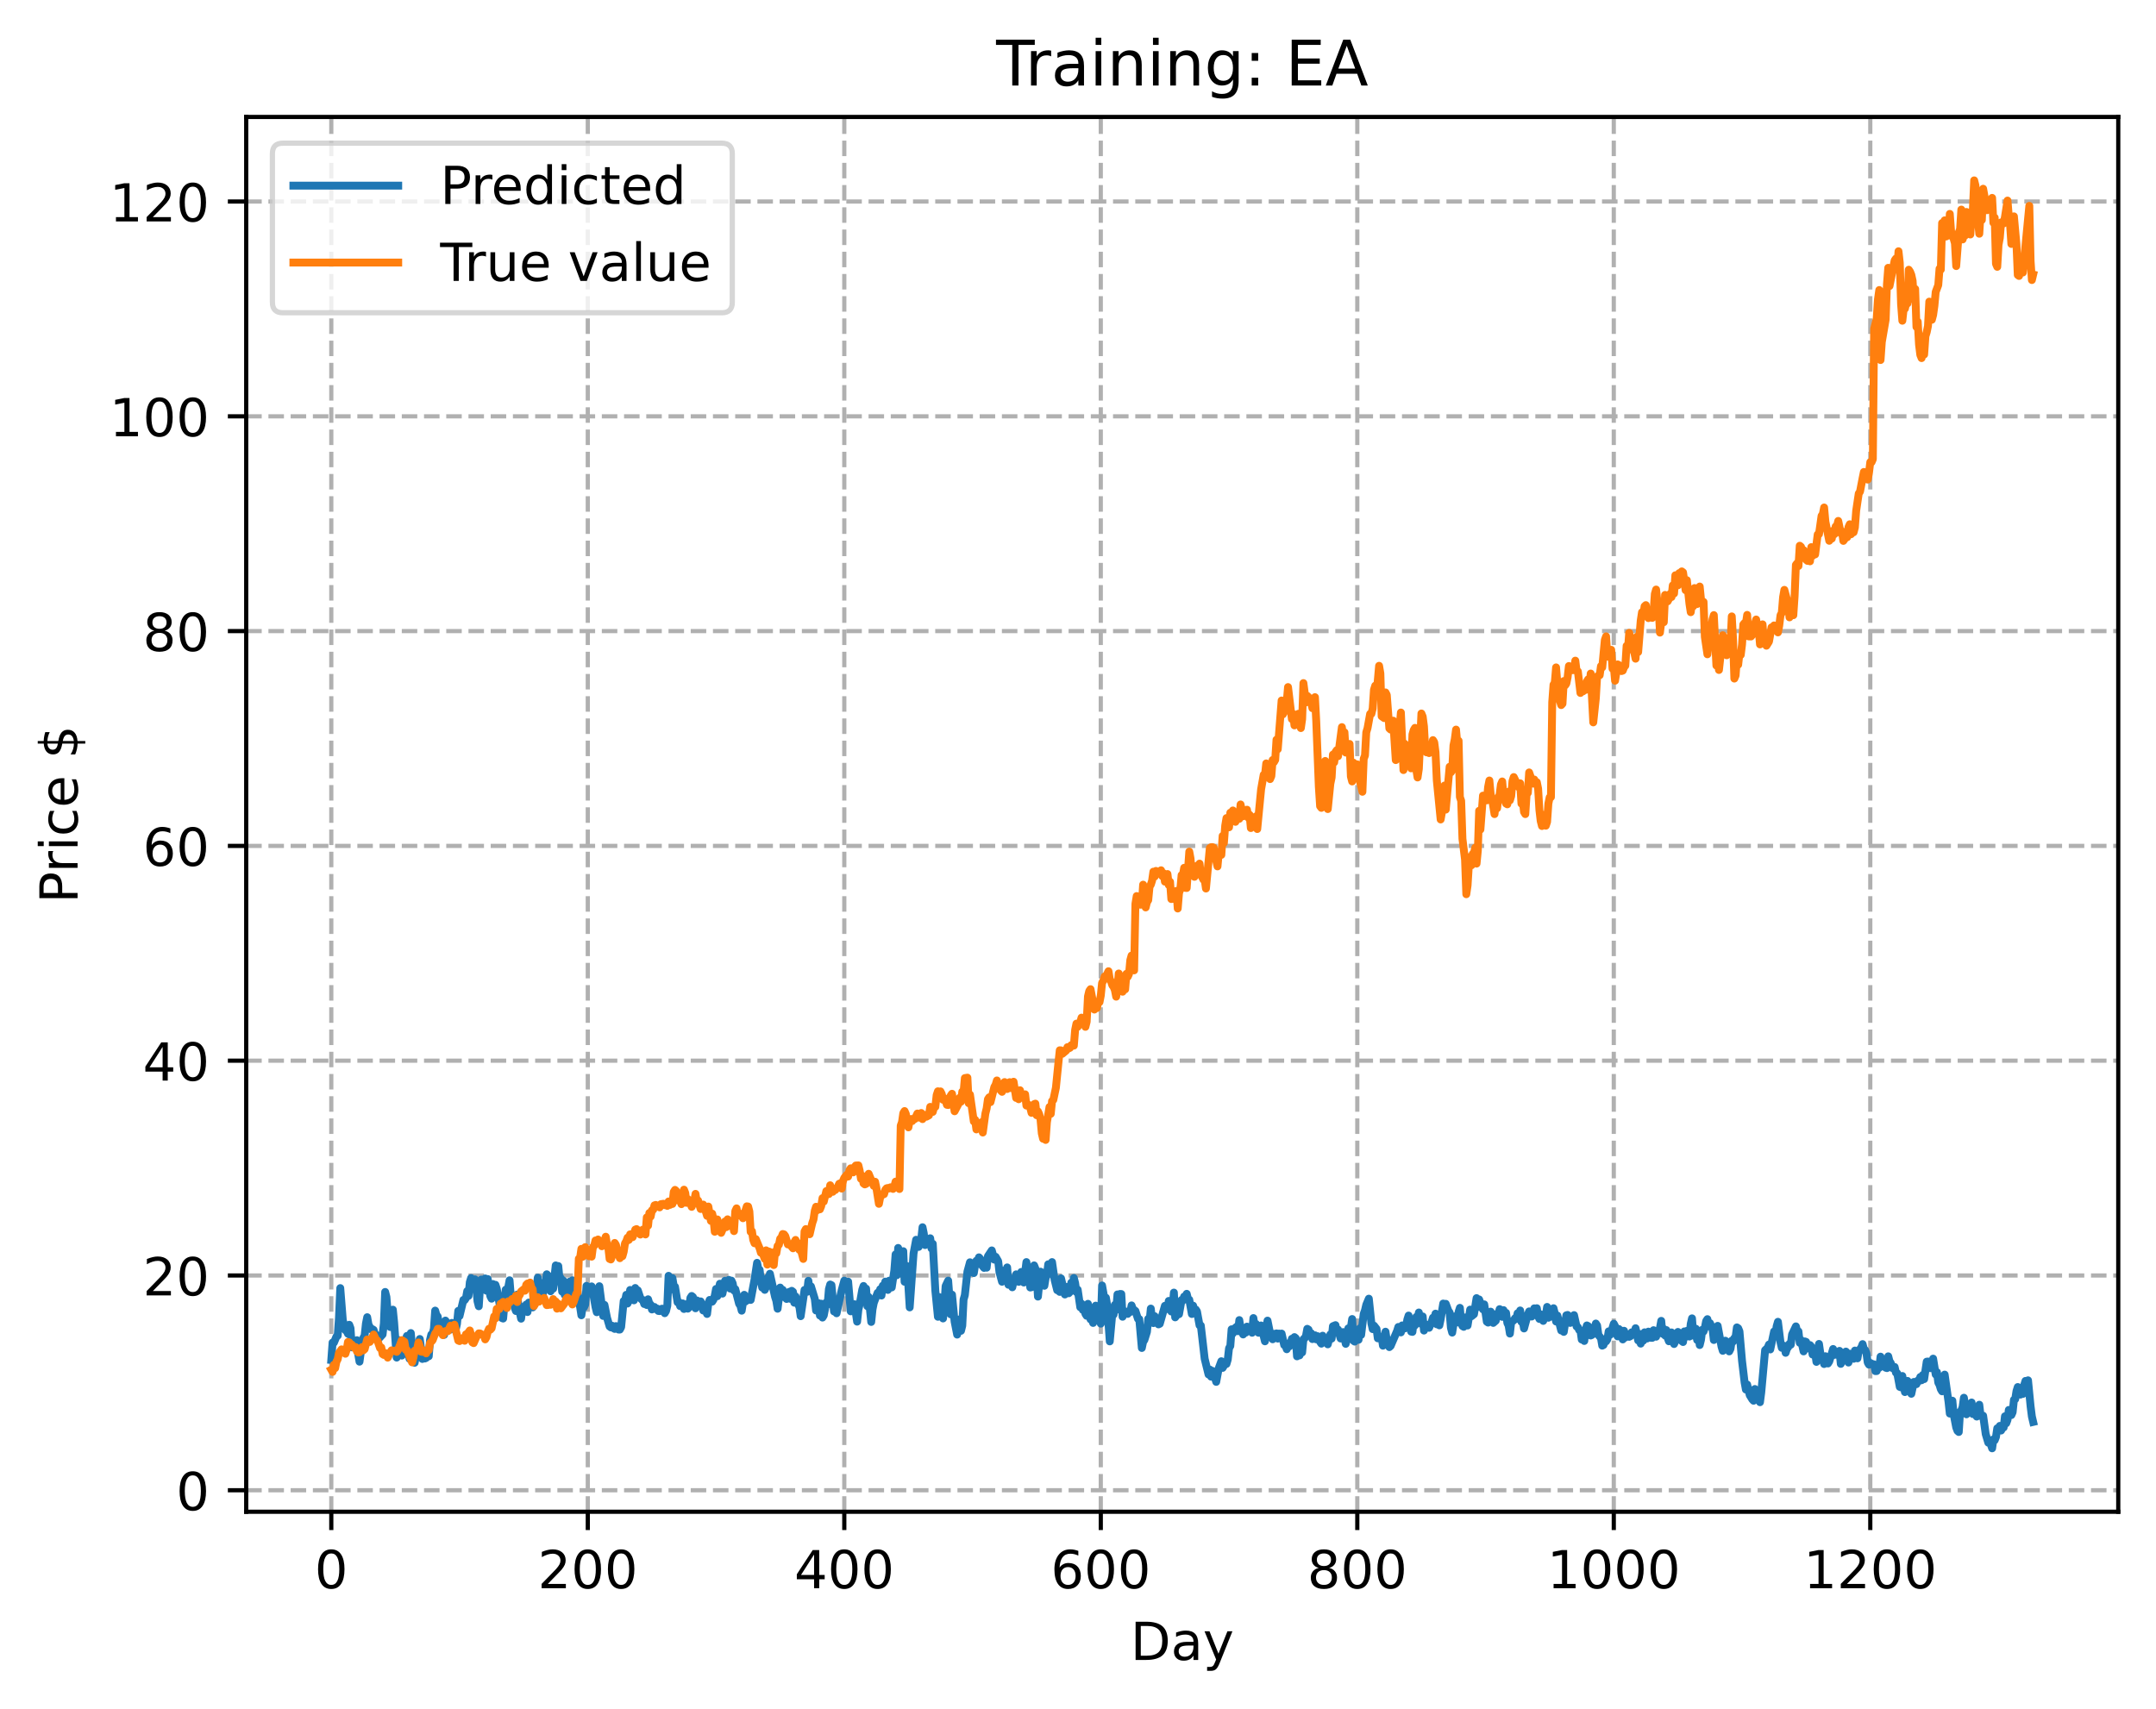 <?xml version="1.0" encoding="utf-8" standalone="no"?>
<!DOCTYPE svg PUBLIC "-//W3C//DTD SVG 1.1//EN"
  "http://www.w3.org/Graphics/SVG/1.1/DTD/svg11.dtd">
<!-- Created with matplotlib (https://matplotlib.org/) -->
<svg height="325.986pt" version="1.1" viewBox="0 0 411.286 325.986" width="411.286pt" xmlns="http://www.w3.org/2000/svg" xmlns:xlink="http://www.w3.org/1999/xlink">
 <defs>
  <style type="text/css">
*{stroke-linecap:butt;stroke-linejoin:round;}
  </style>
 </defs>
 <g id="figure_1">
  <g id="patch_1">
   <path d="M 0 325.986 
L 411.286 325.986 
L 411.286 0 
L 0 0 
z
" style="fill:#ffffff;"/>
  </g>
  <g id="axes_1">
   <g id="patch_2">
    <path d="M 46.966 288.43 
L 404.086 288.43 
L 404.086 22.318 
L 46.966 22.318 
z
" style="fill:#ffffff;"/>
   </g>
   <g id="matplotlib.axis_1">
    <g id="xtick_1">
     <g id="line2d_1">
      <path clip-path="url(#pd855ccd2f6)" d="M 63.198 288.43 
L 63.198 22.318 
" style="fill:none;stroke:#b0b0b0;stroke-dasharray:2.96,1.28;stroke-dashoffset:0;stroke-width:0.8;"/>
     </g>
     <g id="line2d_2">
      <defs>
       <path d="M 0 0 
L 0 3.5 
" id="m5608be7899" style="stroke:#000000;stroke-width:0.8;"/>
      </defs>
      <g>
       <use style="stroke:#000000;stroke-width:0.8;" x="63.198" xlink:href="#m5608be7899" y="288.43"/>
      </g>
     </g>
     <g id="text_1">
      <!-- 0 -->
      <defs>
       <path d="M 31.781 66.406 
Q 24.172 66.406 20.328 58.906 
Q 16.5 51.422 16.5 36.375 
Q 16.5 21.391 20.328 13.891 
Q 24.172 6.391 31.781 6.391 
Q 39.453 6.391 43.281 13.891 
Q 47.125 21.391 47.125 36.375 
Q 47.125 51.422 43.281 58.906 
Q 39.453 66.406 31.781 66.406 
z
M 31.781 74.219 
Q 44.047 74.219 50.516 64.516 
Q 56.984 54.828 56.984 36.375 
Q 56.984 17.969 50.516 8.266 
Q 44.047 -1.422 31.781 -1.422 
Q 19.531 -1.422 13.062 8.266 
Q 6.594 17.969 6.594 36.375 
Q 6.594 54.828 13.062 64.516 
Q 19.531 74.219 31.781 74.219 
z
" id="DejaVuSans-48"/>
      </defs>
      <g transform="translate(60.017 303.029)scale(0.1 -0.1)">
       <use xlink:href="#DejaVuSans-48"/>
      </g>
     </g>
    </g>
    <g id="xtick_2">
     <g id="line2d_3">
      <path clip-path="url(#pd855ccd2f6)" d="M 112.129 288.43 
L 112.129 22.318 
" style="fill:none;stroke:#b0b0b0;stroke-dasharray:2.96,1.28;stroke-dashoffset:0;stroke-width:0.8;"/>
     </g>
     <g id="line2d_4">
      <g>
       <use style="stroke:#000000;stroke-width:0.8;" x="112.129" xlink:href="#m5608be7899" y="288.43"/>
      </g>
     </g>
     <g id="text_2">
      <!-- 200 -->
      <defs>
       <path d="M 19.188 8.297 
L 53.609 8.297 
L 53.609 0 
L 7.328 0 
L 7.328 8.297 
Q 12.938 14.109 22.625 23.891 
Q 32.328 33.688 34.812 36.531 
Q 39.547 41.844 41.422 45.531 
Q 43.312 49.219 43.312 52.781 
Q 43.312 58.594 39.234 62.25 
Q 35.156 65.922 28.609 65.922 
Q 23.969 65.922 18.812 64.312 
Q 13.672 62.703 7.812 59.422 
L 7.812 69.391 
Q 13.766 71.781 18.938 73 
Q 24.125 74.219 28.422 74.219 
Q 39.75 74.219 46.484 68.547 
Q 53.219 62.891 53.219 53.422 
Q 53.219 48.922 51.531 44.891 
Q 49.859 40.875 45.406 35.406 
Q 44.188 33.984 37.641 27.219 
Q 31.109 20.453 19.188 8.297 
z
" id="DejaVuSans-50"/>
      </defs>
      <g transform="translate(102.585 303.029)scale(0.1 -0.1)">
       <use xlink:href="#DejaVuSans-50"/>
       <use x="63.623" xlink:href="#DejaVuSans-48"/>
       <use x="127.246" xlink:href="#DejaVuSans-48"/>
      </g>
     </g>
    </g>
    <g id="xtick_3">
     <g id="line2d_5">
      <path clip-path="url(#pd855ccd2f6)" d="M 161.06 288.43 
L 161.06 22.318 
" style="fill:none;stroke:#b0b0b0;stroke-dasharray:2.96,1.28;stroke-dashoffset:0;stroke-width:0.8;"/>
     </g>
     <g id="line2d_6">
      <g>
       <use style="stroke:#000000;stroke-width:0.8;" x="161.06" xlink:href="#m5608be7899" y="288.43"/>
      </g>
     </g>
     <g id="text_3">
      <!-- 400 -->
      <defs>
       <path d="M 37.797 64.312 
L 12.891 25.391 
L 37.797 25.391 
z
M 35.203 72.906 
L 47.609 72.906 
L 47.609 25.391 
L 58.016 25.391 
L 58.016 17.188 
L 47.609 17.188 
L 47.609 0 
L 37.797 0 
L 37.797 17.188 
L 4.891 17.188 
L 4.891 26.703 
z
" id="DejaVuSans-52"/>
      </defs>
      <g transform="translate(151.516 303.029)scale(0.1 -0.1)">
       <use xlink:href="#DejaVuSans-52"/>
       <use x="63.623" xlink:href="#DejaVuSans-48"/>
       <use x="127.246" xlink:href="#DejaVuSans-48"/>
      </g>
     </g>
    </g>
    <g id="xtick_4">
     <g id="line2d_7">
      <path clip-path="url(#pd855ccd2f6)" d="M 209.99 288.43 
L 209.99 22.318 
" style="fill:none;stroke:#b0b0b0;stroke-dasharray:2.96,1.28;stroke-dashoffset:0;stroke-width:0.8;"/>
     </g>
     <g id="line2d_8">
      <g>
       <use style="stroke:#000000;stroke-width:0.8;" x="209.99" xlink:href="#m5608be7899" y="288.43"/>
      </g>
     </g>
     <g id="text_4">
      <!-- 600 -->
      <defs>
       <path d="M 33.016 40.375 
Q 26.375 40.375 22.484 35.828 
Q 18.609 31.297 18.609 23.391 
Q 18.609 15.531 22.484 10.953 
Q 26.375 6.391 33.016 6.391 
Q 39.656 6.391 43.531 10.953 
Q 47.406 15.531 47.406 23.391 
Q 47.406 31.297 43.531 35.828 
Q 39.656 40.375 33.016 40.375 
z
M 52.594 71.297 
L 52.594 62.312 
Q 48.875 64.062 45.094 64.984 
Q 41.312 65.922 37.594 65.922 
Q 27.828 65.922 22.672 59.328 
Q 17.531 52.734 16.797 39.406 
Q 19.672 43.656 24.016 45.922 
Q 28.375 48.188 33.594 48.188 
Q 44.578 48.188 50.953 41.516 
Q 57.328 34.859 57.328 23.391 
Q 57.328 12.156 50.688 5.359 
Q 44.047 -1.422 33.016 -1.422 
Q 20.359 -1.422 13.672 8.266 
Q 6.984 17.969 6.984 36.375 
Q 6.984 53.656 15.188 63.938 
Q 23.391 74.219 37.203 74.219 
Q 40.922 74.219 44.703 73.484 
Q 48.484 72.75 52.594 71.297 
z
" id="DejaVuSans-54"/>
      </defs>
      <g transform="translate(200.446 303.029)scale(0.1 -0.1)">
       <use xlink:href="#DejaVuSans-54"/>
       <use x="63.623" xlink:href="#DejaVuSans-48"/>
       <use x="127.246" xlink:href="#DejaVuSans-48"/>
      </g>
     </g>
    </g>
    <g id="xtick_5">
     <g id="line2d_9">
      <path clip-path="url(#pd855ccd2f6)" d="M 258.921 288.43 
L 258.921 22.318 
" style="fill:none;stroke:#b0b0b0;stroke-dasharray:2.96,1.28;stroke-dashoffset:0;stroke-width:0.8;"/>
     </g>
     <g id="line2d_10">
      <g>
       <use style="stroke:#000000;stroke-width:0.8;" x="258.921" xlink:href="#m5608be7899" y="288.43"/>
      </g>
     </g>
     <g id="text_5">
      <!-- 800 -->
      <defs>
       <path d="M 31.781 34.625 
Q 24.75 34.625 20.719 30.859 
Q 16.703 27.094 16.703 20.516 
Q 16.703 13.922 20.719 10.156 
Q 24.75 6.391 31.781 6.391 
Q 38.812 6.391 42.859 10.172 
Q 46.922 13.969 46.922 20.516 
Q 46.922 27.094 42.891 30.859 
Q 38.875 34.625 31.781 34.625 
z
M 21.922 38.812 
Q 15.578 40.375 12.031 44.719 
Q 8.5 49.078 8.5 55.328 
Q 8.5 64.062 14.719 69.141 
Q 20.953 74.219 31.781 74.219 
Q 42.672 74.219 48.875 69.141 
Q 55.078 64.062 55.078 55.328 
Q 55.078 49.078 51.531 44.719 
Q 48 40.375 41.703 38.812 
Q 48.828 37.156 52.797 32.312 
Q 56.781 27.484 56.781 20.516 
Q 56.781 9.906 50.312 4.234 
Q 43.844 -1.422 31.781 -1.422 
Q 19.734 -1.422 13.25 4.234 
Q 6.781 9.906 6.781 20.516 
Q 6.781 27.484 10.781 32.312 
Q 14.797 37.156 21.922 38.812 
z
M 18.312 54.391 
Q 18.312 48.734 21.844 45.562 
Q 25.391 42.391 31.781 42.391 
Q 38.141 42.391 41.719 45.562 
Q 45.312 48.734 45.312 54.391 
Q 45.312 60.062 41.719 63.234 
Q 38.141 66.406 31.781 66.406 
Q 25.391 66.406 21.844 63.234 
Q 18.312 60.062 18.312 54.391 
z
" id="DejaVuSans-56"/>
      </defs>
      <g transform="translate(249.377 303.029)scale(0.1 -0.1)">
       <use xlink:href="#DejaVuSans-56"/>
       <use x="63.623" xlink:href="#DejaVuSans-48"/>
       <use x="127.246" xlink:href="#DejaVuSans-48"/>
      </g>
     </g>
    </g>
    <g id="xtick_6">
     <g id="line2d_11">
      <path clip-path="url(#pd855ccd2f6)" d="M 307.851 288.43 
L 307.851 22.318 
" style="fill:none;stroke:#b0b0b0;stroke-dasharray:2.96,1.28;stroke-dashoffset:0;stroke-width:0.8;"/>
     </g>
     <g id="line2d_12">
      <g>
       <use style="stroke:#000000;stroke-width:0.8;" x="307.851" xlink:href="#m5608be7899" y="288.43"/>
      </g>
     </g>
     <g id="text_6">
      <!-- 1000 -->
      <defs>
       <path d="M 12.406 8.297 
L 28.516 8.297 
L 28.516 63.922 
L 10.984 60.406 
L 10.984 69.391 
L 28.422 72.906 
L 38.281 72.906 
L 38.281 8.297 
L 54.391 8.297 
L 54.391 0 
L 12.406 0 
z
" id="DejaVuSans-49"/>
      </defs>
      <g transform="translate(295.126 303.029)scale(0.1 -0.1)">
       <use xlink:href="#DejaVuSans-49"/>
       <use x="63.623" xlink:href="#DejaVuSans-48"/>
       <use x="127.246" xlink:href="#DejaVuSans-48"/>
       <use x="190.869" xlink:href="#DejaVuSans-48"/>
      </g>
     </g>
    </g>
    <g id="xtick_7">
     <g id="line2d_13">
      <path clip-path="url(#pd855ccd2f6)" d="M 356.782 288.43 
L 356.782 22.318 
" style="fill:none;stroke:#b0b0b0;stroke-dasharray:2.96,1.28;stroke-dashoffset:0;stroke-width:0.8;"/>
     </g>
     <g id="line2d_14">
      <g>
       <use style="stroke:#000000;stroke-width:0.8;" x="356.782" xlink:href="#m5608be7899" y="288.43"/>
      </g>
     </g>
     <g id="text_7">
      <!-- 1200 -->
      <g transform="translate(344.057 303.029)scale(0.1 -0.1)">
       <use xlink:href="#DejaVuSans-49"/>
       <use x="63.623" xlink:href="#DejaVuSans-50"/>
       <use x="127.246" xlink:href="#DejaVuSans-48"/>
       <use x="190.869" xlink:href="#DejaVuSans-48"/>
      </g>
     </g>
    </g>
    <g id="text_8">
     <!-- Day -->
     <defs>
      <path d="M 19.672 64.797 
L 19.672 8.109 
L 31.594 8.109 
Q 46.688 8.109 53.688 14.938 
Q 60.688 21.781 60.688 36.531 
Q 60.688 51.172 53.688 57.984 
Q 46.688 64.797 31.594 64.797 
z
M 9.812 72.906 
L 30.078 72.906 
Q 51.266 72.906 61.172 64.094 
Q 71.094 55.281 71.094 36.531 
Q 71.094 17.672 61.125 8.828 
Q 51.172 0 30.078 0 
L 9.812 0 
z
" id="DejaVuSans-68"/>
      <path d="M 34.281 27.484 
Q 23.391 27.484 19.188 25 
Q 14.984 22.516 14.984 16.5 
Q 14.984 11.719 18.141 8.906 
Q 21.297 6.109 26.703 6.109 
Q 34.188 6.109 38.703 11.406 
Q 43.219 16.703 43.219 25.484 
L 43.219 27.484 
z
M 52.203 31.203 
L 52.203 0 
L 43.219 0 
L 43.219 8.297 
Q 40.141 3.328 35.547 0.953 
Q 30.953 -1.422 24.312 -1.422 
Q 15.922 -1.422 10.953 3.297 
Q 6 8.016 6 15.922 
Q 6 25.141 12.172 29.828 
Q 18.359 34.516 30.609 34.516 
L 43.219 34.516 
L 43.219 35.406 
Q 43.219 41.609 39.141 45 
Q 35.062 48.391 27.688 48.391 
Q 23 48.391 18.547 47.266 
Q 14.109 46.141 10.016 43.891 
L 10.016 52.203 
Q 14.938 54.109 19.578 55.047 
Q 24.219 56 28.609 56 
Q 40.484 56 46.344 49.844 
Q 52.203 43.703 52.203 31.203 
z
" id="DejaVuSans-97"/>
      <path d="M 32.172 -5.078 
Q 28.375 -14.844 24.75 -17.812 
Q 21.141 -20.797 15.094 -20.797 
L 7.906 -20.797 
L 7.906 -13.281 
L 13.188 -13.281 
Q 16.891 -13.281 18.938 -11.516 
Q 21 -9.766 23.484 -3.219 
L 25.094 0.875 
L 2.984 54.688 
L 12.5 54.688 
L 29.594 11.922 
L 46.688 54.688 
L 56.203 54.688 
z
" id="DejaVuSans-121"/>
     </defs>
     <g transform="translate(215.652 316.707)scale(0.1 -0.1)">
      <use xlink:href="#DejaVuSans-68"/>
      <use x="77.002" xlink:href="#DejaVuSans-97"/>
      <use x="138.281" xlink:href="#DejaVuSans-121"/>
     </g>
    </g>
   </g>
   <g id="matplotlib.axis_2">
    <g id="ytick_1">
     <g id="line2d_15">
      <path clip-path="url(#pd855ccd2f6)" d="M 46.966 284.333 
L 404.086 284.333 
" style="fill:none;stroke:#b0b0b0;stroke-dasharray:2.96,1.28;stroke-dashoffset:0;stroke-width:0.8;"/>
     </g>
     <g id="line2d_16">
      <defs>
       <path d="M 0 0 
L -3.5 0 
" id="m417b80b627" style="stroke:#000000;stroke-width:0.8;"/>
      </defs>
      <g>
       <use style="stroke:#000000;stroke-width:0.8;" x="46.966" xlink:href="#m417b80b627" y="284.333"/>
      </g>
     </g>
     <g id="text_9">
      <!-- 0 -->
      <g transform="translate(33.603 288.132)scale(0.1 -0.1)">
       <use xlink:href="#DejaVuSans-48"/>
      </g>
     </g>
    </g>
    <g id="ytick_2">
     <g id="line2d_17">
      <path clip-path="url(#pd855ccd2f6)" d="M 46.966 243.353 
L 404.086 243.353 
" style="fill:none;stroke:#b0b0b0;stroke-dasharray:2.96,1.28;stroke-dashoffset:0;stroke-width:0.8;"/>
     </g>
     <g id="line2d_18">
      <g>
       <use style="stroke:#000000;stroke-width:0.8;" x="46.966" xlink:href="#m417b80b627" y="243.353"/>
      </g>
     </g>
     <g id="text_10">
      <!-- 20 -->
      <g transform="translate(27.241 247.152)scale(0.1 -0.1)">
       <use xlink:href="#DejaVuSans-50"/>
       <use x="63.623" xlink:href="#DejaVuSans-48"/>
      </g>
     </g>
    </g>
    <g id="ytick_3">
     <g id="line2d_19">
      <path clip-path="url(#pd855ccd2f6)" d="M 46.966 202.372 
L 404.086 202.372 
" style="fill:none;stroke:#b0b0b0;stroke-dasharray:2.96,1.28;stroke-dashoffset:0;stroke-width:0.8;"/>
     </g>
     <g id="line2d_20">
      <g>
       <use style="stroke:#000000;stroke-width:0.8;" x="46.966" xlink:href="#m417b80b627" y="202.372"/>
      </g>
     </g>
     <g id="text_11">
      <!-- 40 -->
      <g transform="translate(27.241 206.172)scale(0.1 -0.1)">
       <use xlink:href="#DejaVuSans-52"/>
       <use x="63.623" xlink:href="#DejaVuSans-48"/>
      </g>
     </g>
    </g>
    <g id="ytick_4">
     <g id="line2d_21">
      <path clip-path="url(#pd855ccd2f6)" d="M 46.966 161.392 
L 404.086 161.392 
" style="fill:none;stroke:#b0b0b0;stroke-dasharray:2.96,1.28;stroke-dashoffset:0;stroke-width:0.8;"/>
     </g>
     <g id="line2d_22">
      <g>
       <use style="stroke:#000000;stroke-width:0.8;" x="46.966" xlink:href="#m417b80b627" y="161.392"/>
      </g>
     </g>
     <g id="text_12">
      <!-- 60 -->
      <g transform="translate(27.241 165.191)scale(0.1 -0.1)">
       <use xlink:href="#DejaVuSans-54"/>
       <use x="63.623" xlink:href="#DejaVuSans-48"/>
      </g>
     </g>
    </g>
    <g id="ytick_5">
     <g id="line2d_23">
      <path clip-path="url(#pd855ccd2f6)" d="M 46.966 120.412 
L 404.086 120.412 
" style="fill:none;stroke:#b0b0b0;stroke-dasharray:2.96,1.28;stroke-dashoffset:0;stroke-width:0.8;"/>
     </g>
     <g id="line2d_24">
      <g>
       <use style="stroke:#000000;stroke-width:0.8;" x="46.966" xlink:href="#m417b80b627" y="120.412"/>
      </g>
     </g>
     <g id="text_13">
      <!-- 80 -->
      <g transform="translate(27.241 124.211)scale(0.1 -0.1)">
       <use xlink:href="#DejaVuSans-56"/>
       <use x="63.623" xlink:href="#DejaVuSans-48"/>
      </g>
     </g>
    </g>
    <g id="ytick_6">
     <g id="line2d_25">
      <path clip-path="url(#pd855ccd2f6)" d="M 46.966 79.431 
L 404.086 79.431 
" style="fill:none;stroke:#b0b0b0;stroke-dasharray:2.96,1.28;stroke-dashoffset:0;stroke-width:0.8;"/>
     </g>
     <g id="line2d_26">
      <g>
       <use style="stroke:#000000;stroke-width:0.8;" x="46.966" xlink:href="#m417b80b627" y="79.431"/>
      </g>
     </g>
     <g id="text_14">
      <!-- 100 -->
      <g transform="translate(20.878 83.23)scale(0.1 -0.1)">
       <use xlink:href="#DejaVuSans-49"/>
       <use x="63.623" xlink:href="#DejaVuSans-48"/>
       <use x="127.246" xlink:href="#DejaVuSans-48"/>
      </g>
     </g>
    </g>
    <g id="ytick_7">
     <g id="line2d_27">
      <path clip-path="url(#pd855ccd2f6)" d="M 46.966 38.451 
L 404.086 38.451 
" style="fill:none;stroke:#b0b0b0;stroke-dasharray:2.96,1.28;stroke-dashoffset:0;stroke-width:0.8;"/>
     </g>
     <g id="line2d_28">
      <g>
       <use style="stroke:#000000;stroke-width:0.8;" x="46.966" xlink:href="#m417b80b627" y="38.451"/>
      </g>
     </g>
     <g id="text_15">
      <!-- 120 -->
      <g transform="translate(20.878 42.25)scale(0.1 -0.1)">
       <use xlink:href="#DejaVuSans-49"/>
       <use x="63.623" xlink:href="#DejaVuSans-50"/>
       <use x="127.246" xlink:href="#DejaVuSans-48"/>
      </g>
     </g>
    </g>
    <g id="text_16">
     <!-- Price $ -->
     <defs>
      <path d="M 19.672 64.797 
L 19.672 37.406 
L 32.078 37.406 
Q 38.969 37.406 42.719 40.969 
Q 46.484 44.531 46.484 51.125 
Q 46.484 57.672 42.719 61.234 
Q 38.969 64.797 32.078 64.797 
z
M 9.812 72.906 
L 32.078 72.906 
Q 44.344 72.906 50.609 67.359 
Q 56.891 61.812 56.891 51.125 
Q 56.891 40.328 50.609 34.812 
Q 44.344 29.297 32.078 29.297 
L 19.672 29.297 
L 19.672 0 
L 9.812 0 
z
" id="DejaVuSans-80"/>
      <path d="M 41.109 46.297 
Q 39.594 47.172 37.812 47.578 
Q 36.031 48 33.891 48 
Q 26.266 48 22.188 43.047 
Q 18.109 38.094 18.109 28.812 
L 18.109 0 
L 9.078 0 
L 9.078 54.688 
L 18.109 54.688 
L 18.109 46.188 
Q 20.953 51.172 25.484 53.578 
Q 30.031 56 36.531 56 
Q 37.453 56 38.578 55.875 
Q 39.703 55.766 41.062 55.516 
z
" id="DejaVuSans-114"/>
      <path d="M 9.422 54.688 
L 18.406 54.688 
L 18.406 0 
L 9.422 0 
z
M 9.422 75.984 
L 18.406 75.984 
L 18.406 64.594 
L 9.422 64.594 
z
" id="DejaVuSans-105"/>
      <path d="M 48.781 52.594 
L 48.781 44.188 
Q 44.969 46.297 41.141 47.344 
Q 37.312 48.391 33.406 48.391 
Q 24.656 48.391 19.812 42.844 
Q 14.984 37.312 14.984 27.297 
Q 14.984 17.281 19.812 11.734 
Q 24.656 6.203 33.406 6.203 
Q 37.312 6.203 41.141 7.25 
Q 44.969 8.297 48.781 10.406 
L 48.781 2.094 
Q 45.016 0.344 40.984 -0.531 
Q 36.969 -1.422 32.422 -1.422 
Q 20.062 -1.422 12.781 6.344 
Q 5.516 14.109 5.516 27.297 
Q 5.516 40.672 12.859 48.328 
Q 20.219 56 33.016 56 
Q 37.156 56 41.109 55.141 
Q 45.062 54.297 48.781 52.594 
z
" id="DejaVuSans-99"/>
      <path d="M 56.203 29.594 
L 56.203 25.203 
L 14.891 25.203 
Q 15.484 15.922 20.484 11.062 
Q 25.484 6.203 34.422 6.203 
Q 39.594 6.203 44.453 7.469 
Q 49.312 8.734 54.109 11.281 
L 54.109 2.781 
Q 49.266 0.734 44.188 -0.344 
Q 39.109 -1.422 33.891 -1.422 
Q 20.797 -1.422 13.156 6.188 
Q 5.516 13.812 5.516 26.812 
Q 5.516 40.234 12.766 48.109 
Q 20.016 56 32.328 56 
Q 43.359 56 49.781 48.891 
Q 56.203 41.797 56.203 29.594 
z
M 47.219 32.234 
Q 47.125 39.594 43.094 43.984 
Q 39.062 48.391 32.422 48.391 
Q 24.906 48.391 20.391 44.141 
Q 15.875 39.891 15.188 32.172 
z
" id="DejaVuSans-101"/>
      <path id="DejaVuSans-32"/>
      <path d="M 33.797 -14.703 
L 28.906 -14.703 
L 28.859 0 
Q 23.734 0.094 18.609 1.188 
Q 13.484 2.297 8.297 4.5 
L 8.297 13.281 
Q 13.281 10.156 18.375 8.562 
Q 23.484 6.984 28.906 6.938 
L 28.906 29.203 
Q 18.109 30.953 13.203 35.156 
Q 8.297 39.359 8.297 46.688 
Q 8.297 54.641 13.625 59.219 
Q 18.953 63.812 28.906 64.5 
L 28.906 75.984 
L 33.797 75.984 
L 33.797 64.656 
Q 38.328 64.453 42.578 63.688 
Q 46.828 62.938 50.875 61.625 
L 50.875 53.078 
Q 46.828 55.125 42.547 56.25 
Q 38.281 57.375 33.797 57.562 
L 33.797 36.719 
Q 44.875 35.016 50.094 30.609 
Q 55.328 26.219 55.328 18.609 
Q 55.328 10.359 49.781 5.594 
Q 44.234 0.828 33.797 0.094 
z
M 28.906 37.594 
L 28.906 57.625 
Q 23.25 56.984 20.266 54.391 
Q 17.281 51.812 17.281 47.516 
Q 17.281 43.312 20.031 40.969 
Q 22.797 38.625 28.906 37.594 
z
M 33.797 28.219 
L 33.797 7.078 
Q 39.984 7.906 43.141 10.594 
Q 46.297 13.281 46.297 17.672 
Q 46.297 21.969 43.281 24.5 
Q 40.281 27.047 33.797 28.219 
z
" id="DejaVuSans-36"/>
     </defs>
     <g transform="translate(14.798 172.342)rotate(-90)scale(0.1 -0.1)">
      <use xlink:href="#DejaVuSans-80"/>
      <use x="58.553" xlink:href="#DejaVuSans-114"/>
      <use x="99.666" xlink:href="#DejaVuSans-105"/>
      <use x="127.449" xlink:href="#DejaVuSans-99"/>
      <use x="182.43" xlink:href="#DejaVuSans-101"/>
      <use x="243.953" xlink:href="#DejaVuSans-32"/>
      <use x="275.74" xlink:href="#DejaVuSans-36"/>
     </g>
    </g>
   </g>
   <g id="line2d_29">
    <path clip-path="url(#pd855ccd2f6)" d="M 63.198 259.466 
L 63.443 256.15 
L 63.688 256.191 
L 64.177 255.019 
L 64.422 254.846 
L 64.666 251.395 
L 64.911 245.76 
L 65.4 251.911 
L 65.89 253.784 
L 66.134 253.986 
L 66.379 254.476 
L 66.623 252.759 
L 66.868 253.422 
L 67.113 257.071 
L 67.357 256.912 
L 67.602 256.061 
L 67.847 256.18 
L 68.091 255.698 
L 68.336 258.396 
L 68.581 259.801 
L 69.07 256.267 
L 69.315 255.255 
L 69.559 254.827 
L 69.804 252.528 
L 70.049 251.313 
L 70.293 252.724 
L 70.783 253.623 
L 71.027 253.588 
L 71.272 253.74 
L 71.517 254.599 
L 71.761 254.669 
L 72.251 255.41 
L 72.984 254.609 
L 73.229 252.513 
L 73.474 246.495 
L 73.718 247.457 
L 73.963 250.548 
L 74.452 253.194 
L 74.697 251.941 
L 74.942 249.878 
L 75.186 252.308 
L 75.676 259.022 
L 75.92 255.923 
L 76.165 255.7 
L 76.41 255.822 
L 76.654 258.634 
L 77.144 256.176 
L 77.633 254.882 
L 77.878 257.886 
L 78.122 259.25 
L 78.367 254.334 
L 78.856 259.397 
L 79.101 260.007 
L 79.59 257.307 
L 80.079 255.469 
L 80.569 259.281 
L 80.813 257.64 
L 81.058 259.197 
L 81.303 259.078 
L 81.547 258.326 
L 81.792 258.774 
L 82.037 255.629 
L 82.281 254.623 
L 82.526 254.476 
L 82.771 253.507 
L 83.015 250.056 
L 83.26 250.895 
L 83.505 251.191 
L 83.749 253.256 
L 84.239 254.044 
L 84.483 253.779 
L 84.728 254.68 
L 84.972 251.958 
L 85.217 252.326 
L 85.462 253.038 
L 85.706 252.796 
L 85.951 253.673 
L 86.196 252.401 
L 86.44 252.81 
L 86.685 253.598 
L 86.93 253.699 
L 87.174 252.593 
L 87.419 250.104 
L 87.664 251.085 
L 88.398 248.016 
L 88.642 248.055 
L 88.887 247.682 
L 89.132 246.323 
L 89.376 247.245 
L 89.621 244.628 
L 89.866 243.844 
L 90.355 245.285 
L 90.599 244.09 
L 90.844 245.547 
L 91.089 248.263 
L 91.333 249.227 
L 91.578 245.501 
L 91.823 244.13 
L 92.067 246.046 
L 92.312 245.291 
L 92.557 243.916 
L 92.801 246.26 
L 93.046 244.027 
L 93.535 247.298 
L 93.78 247.781 
L 94.025 244.983 
L 94.269 245.126 
L 94.514 245.129 
L 94.759 245.867 
L 95.248 248.472 
L 95.737 251.472 
L 95.982 251.57 
L 96.471 246.058 
L 96.716 246.895 
L 97.205 244.267 
L 97.45 247.302 
L 97.694 248.104 
L 97.939 248.19 
L 98.184 249.508 
L 98.428 250.139 
L 98.673 246.994 
L 98.918 249.301 
L 99.407 251.599 
L 99.652 249.656 
L 99.896 249.316 
L 100.141 250.173 
L 100.386 248.898 
L 100.63 250.331 
L 100.875 248.52 
L 101.609 249.452 
L 101.854 249.1 
L 102.098 248.045 
L 102.587 243.765 
L 102.832 245.593 
L 103.077 245.035 
L 103.321 246.965 
L 103.566 246.878 
L 103.811 244.805 
L 104.055 244.901 
L 104.3 243.123 
L 104.545 243.38 
L 105.034 246.36 
L 105.279 245.252 
L 105.523 245.873 
L 106.013 241.431 
L 106.257 242.006 
L 106.502 241.556 
L 106.747 244.133 
L 106.991 243.876 
L 107.236 246.434 
L 107.481 244.351 
L 107.725 247.059 
L 107.97 246.369 
L 108.215 246.474 
L 108.704 244.518 
L 108.948 245.275 
L 109.193 244.277 
L 109.438 246.926 
L 109.682 246.255 
L 109.927 247.07 
L 110.172 246.334 
L 110.416 248.644 
L 110.661 249.335 
L 110.906 250.951 
L 111.15 249.348 
L 111.395 249.452 
L 111.64 248.891 
L 111.884 245.336 
L 112.129 246.087 
L 112.374 246.079 
L 112.618 246.758 
L 112.863 245.438 
L 113.108 246.541 
L 113.597 249.345 
L 113.842 250.368 
L 114.086 248.471 
L 114.331 245.399 
L 115.065 251.074 
L 115.309 248.963 
L 115.799 251.423 
L 116.288 253.08 
L 116.533 253.264 
L 116.777 252.943 
L 117.022 253.406 
L 117.267 253.55 
L 117.511 253.007 
L 118.001 253.674 
L 118.245 253.673 
L 118.49 253.207 
L 118.979 248.221 
L 119.224 248.255 
L 119.469 247.042 
L 119.713 248.708 
L 119.958 248.208 
L 120.203 246.117 
L 120.447 247.353 
L 120.692 247.854 
L 120.936 248.096 
L 121.181 245.741 
L 121.426 246.555 
L 121.67 246.191 
L 122.16 247.657 
L 122.404 247.939 
L 122.649 248.032 
L 122.894 248.799 
L 123.138 248.58 
L 123.383 248.989 
L 123.628 247.894 
L 123.872 248.693 
L 124.117 248.913 
L 124.362 249.838 
L 124.606 249.714 
L 124.851 249.364 
L 125.096 249.777 
L 125.34 249.659 
L 125.585 250.122 
L 125.83 250.153 
L 126.074 249.766 
L 126.319 249.688 
L 126.563 249.984 
L 126.808 250.55 
L 127.053 250.136 
L 127.297 249.12 
L 127.542 243.419 
L 127.787 245.308 
L 128.031 246.013 
L 128.276 243.852 
L 128.521 245.348 
L 128.765 245.499 
L 129.255 248.474 
L 129.499 248.412 
L 129.744 249.206 
L 129.989 249.075 
L 130.233 248.68 
L 130.478 249.748 
L 130.723 249.091 
L 130.967 248.836 
L 131.212 249.685 
L 131.457 249.419 
L 131.701 247.63 
L 131.946 247.261 
L 132.191 247.46 
L 132.435 249.273 
L 132.68 249.614 
L 132.924 248.107 
L 133.169 248.255 
L 133.414 248.587 
L 133.658 248.295 
L 133.903 248.788 
L 134.148 250.037 
L 134.392 249.846 
L 134.637 250.131 
L 134.882 250.699 
L 135.126 248.711 
L 135.371 248.019 
L 135.616 248.277 
L 135.86 248.354 
L 136.105 247.971 
L 136.35 247.206 
L 136.594 245.924 
L 136.839 247.314 
L 137.328 244.924 
L 137.818 246.82 
L 138.307 244.361 
L 138.551 245.347 
L 138.796 245.565 
L 139.041 244.186 
L 139.285 245.854 
L 139.53 244.332 
L 139.775 244.864 
L 140.019 246.223 
L 140.264 245.956 
L 140.998 248.78 
L 141.243 249.109 
L 141.487 250.074 
L 141.977 247.041 
L 142.221 248.31 
L 142.466 248.054 
L 142.711 248.032 
L 142.955 247.811 
L 143.2 248.02 
L 143.934 244.141 
L 144.423 240.935 
L 144.668 242.147 
L 144.912 242.269 
L 145.157 244.481 
L 145.402 245.671 
L 145.646 245.185 
L 145.891 246.098 
L 146.136 245.575 
L 146.38 243.829 
L 146.625 244.3 
L 146.87 243.024 
L 147.848 247.416 
L 148.093 248.187 
L 148.338 249.699 
L 148.827 245.659 
L 149.072 246.352 
L 149.316 246.093 
L 149.561 247.482 
L 149.806 247.311 
L 150.05 247.834 
L 150.295 247.752 
L 150.539 246.477 
L 150.784 247.814 
L 151.029 246.28 
L 151.273 246.465 
L 151.518 248.544 
L 151.763 247.349 
L 152.252 248.88 
L 152.497 249.351 
L 152.741 251.12 
L 153.475 246.106 
L 153.72 246.199 
L 153.965 246.474 
L 154.209 244.365 
L 154.454 246.227 
L 154.699 245.426 
L 155.433 247.824 
L 155.677 250.043 
L 155.922 248.95 
L 156.166 248.642 
L 156.411 251.001 
L 156.656 248.733 
L 156.9 251.386 
L 157.145 250.986 
L 157.634 248.489 
L 157.879 248.896 
L 158.124 245.952 
L 158.368 245.077 
L 158.613 245.188 
L 159.102 250.22 
L 159.347 250.239 
L 159.592 250.564 
L 160.57 246.13 
L 161.06 244.342 
L 161.304 244.733 
L 161.549 245.459 
L 161.794 244.524 
L 162.283 250.196 
L 162.527 249.797 
L 162.772 248.861 
L 163.017 248.834 
L 163.506 252.162 
L 163.751 249.873 
L 163.995 248.836 
L 164.485 246.073 
L 164.729 245.358 
L 164.974 246.604 
L 165.219 245.858 
L 165.463 249.219 
L 165.708 247.442 
L 166.197 252.219 
L 166.442 249.817 
L 166.687 248.573 
L 167.421 246.656 
L 167.665 247.069 
L 167.91 245.969 
L 168.154 247.182 
L 168.399 245.306 
L 168.644 245.401 
L 168.888 244.52 
L 169.378 246.111 
L 169.622 244.349 
L 169.867 245.194 
L 170.112 245.637 
L 170.601 242.434 
L 170.846 239.326 
L 171.09 243.303 
L 171.335 238.099 
L 171.824 239.569 
L 172.069 238.907 
L 172.314 238.72 
L 172.558 244.556 
L 173.048 241.562 
L 173.537 249.444 
L 174.271 239.149 
L 174.76 236.543 
L 175.005 236.8 
L 175.249 237.904 
L 175.494 236.668 
L 175.739 236.424 
L 175.983 234.149 
L 176.228 235.341 
L 176.473 237.55 
L 176.717 236.756 
L 176.962 236.418 
L 177.207 237.073 
L 177.451 236.249 
L 177.696 238.201 
L 177.941 237.304 
L 178.43 246.276 
L 178.919 251.234 
L 179.164 247.473 
L 179.409 248.704 
L 179.653 251.207 
L 179.898 251.555 
L 180.142 249.213 
L 180.387 245.37 
L 180.876 244.339 
L 181.366 250.778 
L 181.61 247.008 
L 182.1 252.147 
L 182.589 254.636 
L 183.078 251.717 
L 183.323 253.914 
L 183.568 252.929 
L 183.812 247.952 
L 184.057 247.101 
L 184.546 242.629 
L 185.036 240.833 
L 185.525 242.766 
L 185.77 242.895 
L 186.014 241.358 
L 186.259 240.543 
L 186.503 240.73 
L 186.748 239.891 
L 186.993 240.162 
L 187.237 241.314 
L 187.727 241.911 
L 187.971 240.938 
L 188.216 241.87 
L 188.461 239.677 
L 189.195 238.572 
L 189.684 240.336 
L 189.929 239.786 
L 190.418 240.633 
L 190.663 242.757 
L 191.152 244.553 
L 191.397 242.437 
L 191.641 243.208 
L 191.886 243.392 
L 192.13 241.813 
L 192.375 245.126 
L 192.62 243.914 
L 193.109 245.608 
L 193.354 244.454 
L 193.598 244.119 
L 193.843 243.134 
L 194.088 243.662 
L 194.332 244.57 
L 194.577 244.077 
L 194.822 242.683 
L 195.066 243.195 
L 195.311 244.7 
L 195.8 240.795 
L 196.045 242.821 
L 196.29 243.107 
L 196.534 245.648 
L 196.779 245.599 
L 197.024 244.549 
L 197.268 241.427 
L 197.513 242.044 
L 197.758 243.395 
L 198.002 247.385 
L 198.491 242.624 
L 198.736 242.786 
L 199.225 245.323 
L 199.47 243.844 
L 199.715 243.273 
L 199.959 241.215 
L 200.449 242.626 
L 200.693 240.797 
L 201.183 244.203 
L 201.672 246.163 
L 201.917 245.581 
L 202.161 246.489 
L 202.406 243.903 
L 203.14 246.981 
L 203.385 245.524 
L 203.629 245.57 
L 203.874 246.746 
L 204.118 246.49 
L 204.363 244.722 
L 204.608 245.027 
L 204.852 243.837 
L 205.097 244.809 
L 205.342 246.524 
L 205.586 246.06 
L 206.076 249.421 
L 206.32 248.732 
L 206.565 249.931 
L 206.81 249.553 
L 207.054 250.681 
L 207.299 251.051 
L 207.544 248.761 
L 208.033 251.726 
L 208.278 251.704 
L 208.522 252.411 
L 208.767 251.161 
L 209.012 249.112 
L 209.99 252.548 
L 210.235 245.262 
L 210.724 248.012 
L 210.969 247.594 
L 211.213 249.068 
L 211.703 255.933 
L 212.192 250.582 
L 212.437 250.81 
L 212.681 248.947 
L 212.926 249.932 
L 213.171 246.967 
L 213.415 247.051 
L 213.66 246.878 
L 213.905 246.891 
L 214.149 251.229 
L 214.394 250.166 
L 214.639 250.198 
L 214.883 250.608 
L 215.128 250.686 
L 215.373 250.15 
L 215.617 250.316 
L 215.862 249.062 
L 216.106 249.747 
L 216.596 250.12 
L 217.085 251.63 
L 217.33 251.678 
L 217.819 257.189 
L 218.064 256.015 
L 218.308 255.662 
L 218.798 254.1 
L 219.042 251.62 
L 219.287 252.149 
L 219.532 249.669 
L 219.776 251.774 
L 220.021 252.438 
L 220.266 251.119 
L 220.755 252.446 
L 221 252.685 
L 221.244 252.566 
L 222.223 249.137 
L 222.712 249.766 
L 222.957 248.206 
L 223.446 250.234 
L 223.691 249.461 
L 223.935 246.618 
L 224.18 251.345 
L 224.425 251.01 
L 224.669 250.339 
L 224.914 250.739 
L 225.403 248.022 
L 225.648 248.135 
L 225.893 247.37 
L 226.137 247.67 
L 226.382 246.851 
L 226.627 247.85 
L 226.871 247.97 
L 227.361 250.705 
L 227.605 249.109 
L 227.85 250.553 
L 228.094 249.833 
L 228.339 250.2 
L 228.828 252.864 
L 229.073 252.903 
L 229.807 259.247 
L 230.541 262.239 
L 230.786 261.306 
L 231.03 262.662 
L 231.275 261.551 
L 231.52 262.567 
L 231.764 262.869 
L 232.009 263.655 
L 232.498 261.024 
L 232.988 259.711 
L 233.232 260.988 
L 233.722 260.185 
L 233.966 260.235 
L 234.211 259.399 
L 234.455 257.229 
L 234.7 256.806 
L 234.945 253.617 
L 235.189 254.403 
L 235.434 253.534 
L 235.923 253.119 
L 236.168 253.985 
L 236.413 251.863 
L 236.657 253.421 
L 237.147 254.609 
L 237.391 253.646 
L 237.636 254.263 
L 237.881 253.113 
L 238.125 253.699 
L 238.37 253.711 
L 238.615 253.206 
L 238.859 254.282 
L 239.104 251.477 
L 239.349 253.231 
L 239.593 252.593 
L 240.082 254.281 
L 240.327 253.216 
L 240.572 252.893 
L 240.816 254.253 
L 241.061 254.922 
L 241.306 255.916 
L 241.55 253.343 
L 241.795 251.966 
L 242.284 254.381 
L 242.774 255.526 
L 243.018 254.483 
L 243.263 254.716 
L 243.508 254.403 
L 243.752 255.398 
L 243.997 254.44 
L 244.242 255.055 
L 244.486 254.439 
L 244.976 256.626 
L 245.22 256.659 
L 245.465 257.428 
L 245.709 256.323 
L 245.954 256.892 
L 246.199 256.358 
L 246.443 255.427 
L 246.688 256.024 
L 246.933 255.11 
L 247.177 255.312 
L 247.422 258.782 
L 247.667 258.512 
L 247.911 258.602 
L 248.156 257.106 
L 248.401 258.047 
L 248.645 255.51 
L 248.89 255.326 
L 249.135 254.863 
L 249.379 253.532 
L 249.624 253.689 
L 249.869 254.707 
L 250.113 254.361 
L 250.358 255.492 
L 250.603 254.954 
L 250.847 254.762 
L 251.092 255.538 
L 251.337 254.932 
L 251.826 256.026 
L 252.07 256.365 
L 252.315 254.846 
L 252.804 256.105 
L 253.049 256.019 
L 253.294 256.493 
L 253.783 254.597 
L 254.028 255.404 
L 254.272 253.034 
L 254.762 252.829 
L 255.006 254.103 
L 255.251 253.674 
L 255.74 255.378 
L 256.23 254.151 
L 256.719 256.398 
L 256.964 255.242 
L 257.208 253.443 
L 257.453 254.872 
L 257.942 251.659 
L 258.187 255.795 
L 258.431 255.971 
L 258.676 253.818 
L 258.921 253.741 
L 259.165 255.625 
L 259.41 253.439 
L 259.655 254.699 
L 260.144 250.686 
L 260.389 250 
L 260.633 248.947 
L 261.123 247.779 
L 261.612 252.493 
L 261.857 253.589 
L 262.101 252.919 
L 262.591 253.544 
L 262.835 255.346 
L 263.08 254.96 
L 263.569 255.16 
L 263.814 256.75 
L 264.303 254.079 
L 264.548 255.745 
L 265.037 257.023 
L 265.282 256.8 
L 266.505 253.952 
L 266.75 253.175 
L 266.994 253.228 
L 267.239 254.216 
L 267.484 252.88 
L 267.728 253.47 
L 267.973 253.463 
L 268.218 253.222 
L 268.462 251.777 
L 268.707 251.001 
L 268.952 253.053 
L 269.196 254.07 
L 269.441 254.12 
L 269.685 252.169 
L 269.93 252.872 
L 270.175 251.257 
L 270.419 251.656 
L 270.664 250.416 
L 270.909 252.259 
L 271.153 252.604 
L 271.398 251.167 
L 271.643 253.864 
L 271.887 252.668 
L 272.132 252.757 
L 272.621 253.342 
L 273.111 252.186 
L 273.355 251.412 
L 273.6 251.693 
L 273.845 250.636 
L 274.089 252.673 
L 274.334 251.205 
L 274.579 252.87 
L 274.823 251.708 
L 275.313 248.708 
L 275.557 249.591 
L 275.802 248.762 
L 276.291 250.083 
L 276.536 250.419 
L 276.78 253.343 
L 277.025 254.256 
L 277.514 251.155 
L 278.004 252.318 
L 278.248 250.295 
L 278.493 249.53 
L 278.738 252.413 
L 278.982 252.996 
L 279.227 253.149 
L 279.472 251.36 
L 279.716 252.41 
L 279.961 252.897 
L 280.45 249.868 
L 280.695 251.14 
L 281.184 250.747 
L 281.673 247.674 
L 281.918 249.364 
L 282.163 247.923 
L 282.652 249.185 
L 282.897 249.822 
L 283.141 248.866 
L 283.631 252.175 
L 283.875 252.344 
L 284.365 250.254 
L 284.609 250.727 
L 284.854 252.405 
L 285.343 251.979 
L 285.588 250.634 
L 285.833 250.723 
L 286.077 249.776 
L 286.567 251.244 
L 286.811 249.96 
L 287.056 250.813 
L 287.301 250.482 
L 287.545 252.422 
L 287.79 252.925 
L 288.034 254.443 
L 288.279 252.273 
L 288.768 251.925 
L 289.013 251.509 
L 289.258 251.646 
L 289.502 250.559 
L 289.747 251.11 
L 289.992 250.027 
L 290.236 252.205 
L 290.481 252.043 
L 290.726 253.465 
L 291.46 250.777 
L 291.704 250.21 
L 291.949 251.139 
L 292.194 251.186 
L 292.683 249.622 
L 292.928 250.001 
L 293.172 249.599 
L 293.417 251.145 
L 293.661 251.647 
L 293.906 250.768 
L 294.395 252.022 
L 294.64 250.727 
L 294.885 250.971 
L 295.129 249.351 
L 295.374 251.421 
L 295.619 250.295 
L 295.863 251.215 
L 296.108 249.83 
L 296.353 249.599 
L 296.597 250.597 
L 296.842 252.141 
L 297.087 250.996 
L 297.821 253.853 
L 298.065 253.882 
L 298.31 254.118 
L 298.799 250.949 
L 299.044 250.886 
L 299.289 251.888 
L 299.533 252.407 
L 299.778 251.513 
L 300.267 250.914 
L 300.756 253.094 
L 301.001 253.213 
L 301.246 253.763 
L 301.49 253.814 
L 301.735 255.578 
L 301.98 254.093 
L 302.224 255.85 
L 302.469 253.78 
L 302.714 252.885 
L 302.958 253.004 
L 303.203 253.269 
L 303.448 254.808 
L 303.692 254.694 
L 303.937 253.304 
L 304.182 253.775 
L 304.426 252.521 
L 304.671 252.897 
L 304.916 254.709 
L 305.405 255.314 
L 305.649 256.745 
L 305.894 256.618 
L 306.139 255.866 
L 306.383 255.933 
L 306.628 255.545 
L 306.873 254.012 
L 307.117 254.706 
L 307.362 254.14 
L 307.851 252.559 
L 308.096 253.027 
L 308.341 254.518 
L 308.585 254.975 
L 308.83 253.566 
L 309.075 253.998 
L 309.319 253.881 
L 309.564 255.555 
L 309.809 253.905 
L 310.053 255.187 
L 310.298 254.534 
L 310.787 255.058 
L 311.032 254.93 
L 311.277 254.191 
L 311.521 254.569 
L 311.766 254.554 
L 312.01 253.415 
L 312.5 255.751 
L 312.744 254.504 
L 312.989 256.357 
L 313.234 254.937 
L 313.478 255.794 
L 313.723 254.197 
L 313.968 254.997 
L 314.212 255.378 
L 314.457 254.066 
L 314.946 255.249 
L 315.191 255.254 
L 315.436 253.794 
L 315.68 254.087 
L 315.925 255.041 
L 316.17 254.046 
L 316.414 253.937 
L 316.659 253.366 
L 316.904 252.009 
L 317.148 254.472 
L 317.393 253.552 
L 317.637 254.807 
L 317.882 253.772 
L 318.127 255.275 
L 318.371 255.912 
L 318.616 254.674 
L 318.861 254.219 
L 319.105 254.865 
L 319.35 256.429 
L 319.839 255.339 
L 320.084 254.124 
L 320.329 254.922 
L 320.573 254.652 
L 320.818 255.856 
L 321.063 256.052 
L 321.307 254.026 
L 321.552 255.093 
L 321.797 253.92 
L 322.041 254.915 
L 322.286 255.006 
L 322.531 252.581 
L 322.775 251.533 
L 323.02 254.827 
L 323.265 254.436 
L 323.509 253.509 
L 323.754 255.671 
L 323.998 254.595 
L 324.243 256.626 
L 324.488 255.625 
L 324.732 253.715 
L 324.977 254.044 
L 325.222 253.332 
L 325.466 252.055 
L 325.711 251.685 
L 325.956 253.051 
L 326.2 252.439 
L 326.69 253.55 
L 326.934 255.664 
L 327.179 254.706 
L 327.424 254.286 
L 327.668 252.965 
L 328.402 256.928 
L 328.647 257.731 
L 329.136 255.802 
L 329.381 257.361 
L 329.625 257.245 
L 329.87 257.842 
L 330.115 257.354 
L 330.359 255.789 
L 330.604 255.977 
L 330.849 255.309 
L 331.093 255.08 
L 331.338 253.258 
L 331.583 253.424 
L 331.827 254.016 
L 332.317 259.652 
L 332.806 263.767 
L 333.051 265.121 
L 333.295 264.158 
L 333.785 266.192 
L 334.274 266.988 
L 334.519 267.253 
L 334.763 265.013 
L 335.008 265.874 
L 335.252 265.964 
L 335.497 267.095 
L 335.742 267.532 
L 335.986 265.633 
L 336.72 257.601 
L 337.21 257.136 
L 337.454 256.526 
L 337.699 257.47 
L 338.433 254.027 
L 338.678 254.619 
L 338.922 253.034 
L 339.167 252.19 
L 339.656 256.126 
L 339.901 257.16 
L 340.146 257.082 
L 340.39 256.774 
L 340.635 258.109 
L 340.88 257.338 
L 341.124 257.032 
L 341.369 256.382 
L 341.613 256.566 
L 341.858 254.614 
L 342.592 253.063 
L 342.837 253.989 
L 343.081 254.014 
L 343.326 256.204 
L 343.571 255.673 
L 344.06 257.842 
L 344.305 255.935 
L 344.549 256.031 
L 344.794 257.267 
L 345.039 256.61 
L 345.283 256.632 
L 345.528 256.914 
L 345.773 258.439 
L 346.262 258.102 
L 346.507 259.842 
L 346.996 256.408 
L 347.24 258.09 
L 347.485 258.991 
L 347.73 259.35 
L 347.974 260.251 
L 348.219 258.76 
L 348.464 259.777 
L 348.708 260.146 
L 348.953 259.761 
L 349.442 258.193 
L 349.687 257.379 
L 349.932 258.507 
L 350.421 258.318 
L 350.666 258.582 
L 350.91 257.739 
L 351.155 260.221 
L 351.644 259.064 
L 351.889 259.26 
L 352.134 257.875 
L 352.623 259.966 
L 352.868 258.281 
L 353.112 259.054 
L 353.357 258.773 
L 353.601 259.25 
L 353.846 257.679 
L 354.091 258.226 
L 354.335 259.166 
L 354.58 257.72 
L 355.069 257.091 
L 355.314 256.449 
L 355.559 257.393 
L 355.803 257.576 
L 356.048 258.175 
L 356.293 259.965 
L 356.537 260.365 
L 356.782 260.028 
L 357.027 260.188 
L 357.516 260.32 
L 357.761 261.602 
L 358.005 261.589 
L 358.25 260.511 
L 358.495 260.97 
L 358.739 258.84 
L 358.984 260.056 
L 359.228 260.245 
L 359.473 260.062 
L 359.718 260.953 
L 359.962 261.027 
L 360.207 258.776 
L 360.452 259.733 
L 360.696 260.057 
L 360.941 260.984 
L 361.186 261.117 
L 361.43 260.806 
L 361.675 261.902 
L 361.92 262.005 
L 362.409 264.616 
L 362.654 264.704 
L 362.898 262.527 
L 363.388 265.6 
L 363.632 265.156 
L 363.877 263.462 
L 364.122 263.845 
L 364.366 264.489 
L 364.611 265.927 
L 365.1 263.664 
L 365.345 264.117 
L 365.589 264.09 
L 365.834 263.417 
L 366.079 263.494 
L 366.323 262.72 
L 366.568 263.342 
L 366.813 262.336 
L 367.057 263.127 
L 367.547 259.793 
L 367.791 259.774 
L 368.036 260.917 
L 368.281 261.036 
L 368.77 259.22 
L 369.259 262.246 
L 369.504 261.803 
L 369.749 263.79 
L 369.993 264.24 
L 370.238 265.046 
L 370.483 265.455 
L 370.727 263.249 
L 370.972 262.264 
L 371.706 267.457 
L 371.95 269.705 
L 372.195 268.731 
L 372.44 267.24 
L 372.684 269.815 
L 373.174 272.351 
L 373.418 272.999 
L 373.663 273.218 
L 373.908 269.348 
L 374.152 269.128 
L 374.397 268.44 
L 374.642 266.679 
L 375.131 269.844 
L 375.62 269.249 
L 375.865 267.947 
L 376.11 267.586 
L 376.354 269.797 
L 376.599 268.638 
L 377.088 270.274 
L 377.577 268.011 
L 377.822 270.123 
L 378.067 270.28 
L 378.311 270.11 
L 378.801 273.612 
L 379.29 275.255 
L 379.535 275.299 
L 379.779 275.606 
L 380.024 276.334 
L 380.269 274.614 
L 380.513 274.793 
L 380.758 274.165 
L 381.003 272.507 
L 381.247 272.949 
L 381.492 272.049 
L 381.737 272.939 
L 381.981 272.441 
L 382.226 272.358 
L 382.471 270.213 
L 382.715 271.555 
L 382.96 270.912 
L 383.204 269.005 
L 383.694 269.99 
L 383.938 269.436 
L 384.183 267.073 
L 384.428 266.954 
L 384.672 265.407 
L 384.917 264.634 
L 385.162 264.957 
L 385.406 266.09 
L 385.651 265.5 
L 385.896 265.956 
L 386.14 264.252 
L 386.385 263.471 
L 386.63 264.381 
L 386.874 263.356 
L 387.364 268.337 
L 387.608 270.258 
L 387.853 271.296 
L 387.853 271.296 
" style="fill:none;stroke:#1f77b4;stroke-linecap:square;stroke-width:1.5;"/>
   </g>
   <g id="line2d_30">
    <path clip-path="url(#pd855ccd2f6)" d="M 63.198 261.323 
L 63.443 261.753 
L 63.688 260.401 
L 63.932 261.036 
L 64.177 259.806 
L 64.422 259.335 
L 64.666 258.126 
L 65.156 257.45 
L 65.4 257.532 
L 65.89 258.29 
L 66.134 257.511 
L 66.379 256.036 
L 66.623 256.118 
L 66.868 256.548 
L 67.113 256.548 
L 67.602 257.184 
L 67.847 257.02 
L 68.091 257.839 
L 68.336 258.044 
L 68.581 258.003 
L 68.825 257.696 
L 69.07 257.02 
L 69.315 257.634 
L 69.559 257.409 
L 70.049 255.565 
L 70.293 255.975 
L 70.538 256.036 
L 71.027 255.155 
L 71.272 254.622 
L 71.761 255.647 
L 72.006 255.79 
L 72.495 257.204 
L 72.74 257.081 
L 72.984 258.352 
L 73.229 258.515 
L 73.474 258.147 
L 73.718 258.331 
L 73.963 259.028 
L 74.452 258.003 
L 74.697 257.634 
L 74.942 257.798 
L 75.431 257.675 
L 75.676 257.921 
L 75.92 257.593 
L 76.654 255.688 
L 77.144 255.995 
L 77.388 257.532 
L 77.633 257.593 
L 78.611 259.929 
L 78.856 259.028 
L 79.101 257.696 
L 79.345 257.716 
L 79.59 257.286 
L 79.835 256.139 
L 80.079 256.794 
L 80.324 257.88 
L 80.569 257.921 
L 80.813 257.655 
L 81.058 257.737 
L 81.303 258.208 
L 81.547 257.593 
L 81.792 257.593 
L 82.037 256.241 
L 82.526 255.708 
L 83.015 254.417 
L 83.26 254.151 
L 83.505 253.536 
L 83.749 253.536 
L 84.483 254.745 
L 84.972 253.967 
L 85.462 253.967 
L 85.951 252.922 
L 86.196 253.086 
L 86.44 252.983 
L 86.685 252.737 
L 87.419 255.77 
L 87.664 255.872 
L 87.908 255.421 
L 88.153 255.319 
L 88.642 255.811 
L 88.887 254.581 
L 89.132 254.52 
L 89.621 253.844 
L 89.866 254.725 
L 90.11 256.118 
L 90.355 256.262 
L 90.844 255.155 
L 91.333 254.397 
L 91.578 254.417 
L 92.067 254.704 
L 92.312 254.766 
L 92.557 255.544 
L 92.801 255.114 
L 93.046 254.069 
L 93.291 253.516 
L 93.535 253.7 
L 93.78 253.434 
L 94.269 251.16 
L 94.514 251.549 
L 94.759 249.725 
L 95.248 249.766 
L 95.493 248.742 
L 95.737 248.66 
L 95.982 248.393 
L 96.227 249.151 
L 96.471 249.192 
L 96.716 249.561 
L 96.96 248.291 
L 97.205 248.516 
L 97.694 247.84 
L 97.939 248.065 
L 98.184 248.086 
L 98.428 247.205 
L 98.673 248.414 
L 98.918 247.369 
L 99.162 247.041 
L 99.407 246.406 
L 99.896 245.996 
L 100.141 246.262 
L 100.386 245.135 
L 100.63 244.89 
L 100.875 245.525 
L 101.12 244.705 
L 101.364 245.648 
L 101.609 245.996 
L 101.854 249.192 
L 102.098 248.803 
L 102.587 247.512 
L 102.832 248.352 
L 103.077 247.922 
L 103.321 247.881 
L 103.566 248.065 
L 103.811 247.635 
L 104.3 249.008 
L 104.545 248.988 
L 104.789 248.783 
L 105.034 248.947 
L 105.279 248.578 
L 105.523 247.861 
L 105.768 248.209 
L 106.013 248.311 
L 106.257 249.684 
L 106.502 248.742 
L 106.747 249.479 
L 106.991 249.623 
L 107.725 248.639 
L 107.97 247.861 
L 108.215 247.574 
L 108.704 247.922 
L 108.948 248.25 
L 109.193 248.885 
L 109.438 248.393 
L 109.927 246.857 
L 110.172 246.611 
L 110.416 240.156 
L 110.661 239.992 
L 110.906 238.271 
L 111.15 239.787 
L 111.395 238.415 
L 111.64 237.943 
L 111.884 239.214 
L 112.129 238.824 
L 112.374 239.685 
L 112.618 239.316 
L 112.863 239.767 
L 113.108 237.923 
L 113.352 237.677 
L 113.597 236.673 
L 113.842 236.878 
L 114.086 236.489 
L 114.331 237.226 
L 114.575 237.226 
L 114.82 237.779 
L 115.065 237.452 
L 115.554 235.956 
L 115.799 237.472 
L 116.043 238.025 
L 116.288 240.197 
L 116.533 240.3 
L 116.777 239.644 
L 117.267 237.144 
L 117.511 237.534 
L 117.756 238.947 
L 118.001 239.296 
L 118.245 240.054 
L 118.49 239.705 
L 118.735 239.685 
L 118.979 238.824 
L 119.224 237.226 
L 119.469 236.837 
L 119.713 236.14 
L 119.958 236.57 
L 120.203 235.505 
L 120.447 236.099 
L 120.692 236.038 
L 121.181 234.603 
L 121.426 234.501 
L 121.67 234.767 
L 121.915 234.767 
L 122.16 235.546 
L 122.404 234.829 
L 122.649 234.603 
L 123.138 235.525 
L 123.383 232.268 
L 123.628 233.845 
L 123.872 231.427 
L 124.117 232.124 
L 124.362 230.915 
L 124.606 230.813 
L 124.851 229.973 
L 125.096 229.891 
L 125.585 230.157 
L 125.83 230.362 
L 126.074 229.747 
L 126.563 229.665 
L 126.808 229.932 
L 127.053 229.706 
L 127.297 230.075 
L 127.542 229.235 
L 127.787 229.891 
L 128.031 229.522 
L 128.276 229.706 
L 128.521 227.411 
L 128.765 227.022 
L 129.01 227.247 
L 129.255 229.03 
L 129.499 228.743 
L 129.744 227.842 
L 129.989 229.747 
L 130.478 226.981 
L 130.723 227.616 
L 130.967 229.501 
L 131.212 228.784 
L 131.701 229.604 
L 131.946 230.26 
L 132.435 229.092 
L 132.68 227.78 
L 132.924 229.296 
L 133.169 229.051 
L 133.658 230.669 
L 133.903 229.932 
L 134.148 229.829 
L 134.392 230.751 
L 134.637 231.161 
L 134.882 231.981 
L 135.126 230.198 
L 135.616 232.944 
L 135.86 231.55 
L 136.105 232.595 
L 136.35 235.013 
L 136.594 234.849 
L 136.839 232.657 
L 137.084 233.681 
L 137.328 233.948 
L 137.573 235.218 
L 138.062 234.071 
L 138.307 233.046 
L 138.551 234.132 
L 138.796 232.636 
L 139.041 233.907 
L 139.285 233.64 
L 139.53 233.62 
L 139.775 233.456 
L 140.019 234.89 
L 140.264 231.059 
L 140.509 230.546 
L 140.753 231.817 
L 140.998 231.612 
L 141.243 231.96 
L 141.487 231.591 
L 141.732 232.431 
L 142.466 230.157 
L 142.711 230.198 
L 142.955 231.141 
L 143.2 235.034 
L 143.445 234.911 
L 143.689 236.55 
L 143.934 237.206 
L 144.178 236.407 
L 144.912 238.189 
L 145.157 239.029 
L 145.402 238.906 
L 145.891 240.197 
L 146.136 238.558 
L 146.38 241.283 
L 146.625 238.763 
L 146.87 238.865 
L 147.114 239.132 
L 147.359 241.14 
L 147.604 241.365 
L 147.848 238.804 
L 148.093 239.132 
L 148.338 237.718 
L 148.582 237.493 
L 148.827 236.345 
L 149.072 236.099 
L 149.316 235.444 
L 149.561 235.505 
L 149.806 235.833 
L 150.295 237.431 
L 150.539 237.329 
L 151.029 237.861 
L 151.273 238.169 
L 151.518 237.001 
L 151.763 236.57 
L 152.007 237.718 
L 152.252 237.185 
L 152.497 238.476 
L 152.741 238.312 
L 153.231 240.197 
L 153.475 234.952 
L 153.72 234.501 
L 153.965 234.808 
L 154.209 235.423 
L 154.454 235.485 
L 154.943 233.374 
L 155.188 232.657 
L 155.433 230.997 
L 155.677 230.239 
L 155.922 230.895 
L 156.166 230.69 
L 156.411 230.731 
L 156.656 230.116 
L 156.9 228.6 
L 157.145 229.255 
L 157.634 227.247 
L 157.879 227.862 
L 158.124 227.821 
L 158.368 226.141 
L 158.613 227.145 
L 158.858 227.391 
L 159.102 226.961 
L 159.347 227.043 
L 159.836 226.407 
L 160.081 225.854 
L 160.326 225.752 
L 160.57 226.776 
L 160.815 225.301 
L 161.06 224.727 
L 161.549 224.133 
L 161.794 224.481 
L 162.038 223.272 
L 162.283 222.904 
L 162.527 223.457 
L 162.772 223.682 
L 163.017 222.658 
L 163.261 222.371 
L 163.751 222.35 
L 163.995 223.375 
L 164.24 224.912 
L 164.485 224.317 
L 164.729 225.793 
L 164.974 225.977 
L 165.219 225.875 
L 165.708 223.949 
L 166.442 225.731 
L 166.687 226.264 
L 166.931 225.465 
L 167.176 226.633 
L 167.665 229.686 
L 167.91 228.436 
L 168.399 227.801 
L 168.644 227.842 
L 168.888 227.002 
L 169.133 226.715 
L 169.378 226.653 
L 169.622 226.756 
L 169.867 226.53 
L 170.112 226.592 
L 170.356 226.838 
L 170.601 226.346 
L 170.846 225.444 
L 171.09 225.936 
L 171.335 225.403 
L 171.58 226.858 
L 171.824 214.769 
L 172.069 214.093 
L 172.314 212.372 
L 172.558 211.982 
L 172.803 212.535 
L 173.048 214.4 
L 173.292 215.097 
L 173.537 213.765 
L 173.782 213.499 
L 174.026 213.888 
L 174.271 213.437 
L 174.515 213.499 
L 175.005 212.454 
L 175.249 213.232 
L 175.494 213.109 
L 175.739 212.351 
L 175.983 213.519 
L 176.473 212.72 
L 176.717 213.068 
L 177.207 212.802 
L 177.451 211.183 
L 177.941 212.146 
L 178.185 211.224 
L 178.43 211.183 
L 178.675 208.95 
L 178.919 208.212 
L 179.164 208.376 
L 179.409 208.233 
L 179.653 208.724 
L 179.898 209.831 
L 180.142 209.523 
L 180.387 210.015 
L 180.632 210.794 
L 180.876 210.835 
L 181.366 209.011 
L 181.61 208.683 
L 182.1 212.023 
L 182.834 210.63 
L 183.078 209.441 
L 183.323 210.2 
L 183.568 208.274 
L 183.812 208.396 
L 184.057 205.692 
L 184.546 205.61 
L 184.791 210.486 
L 185.036 208.847 
L 185.77 213.97 
L 186.014 213.642 
L 186.259 215.486 
L 186.503 215.261 
L 186.748 214.298 
L 186.993 214.4 
L 187.237 214.113 
L 187.482 216.08 
L 187.971 212.474 
L 188.216 211.49 
L 188.461 209.728 
L 188.705 209.359 
L 188.95 210.282 
L 189.684 207.392 
L 189.929 206.962 
L 190.173 206.143 
L 190.418 207.249 
L 190.663 207.372 
L 190.907 208.069 
L 191.152 208.314 
L 191.397 206.798 
L 191.641 206.45 
L 191.886 206.696 
L 192.13 207.782 
L 192.62 206.47 
L 192.864 207.597 
L 193.354 206.388 
L 193.843 209.482 
L 194.088 208.478 
L 194.332 209.728 
L 194.577 208.007 
L 194.822 209.114 
L 195.066 209.319 
L 195.311 209.196 
L 195.556 208.786 
L 195.8 210.937 
L 196.045 210.65 
L 196.534 211.368 
L 196.779 212.331 
L 197.268 210.671 
L 197.513 210.568 
L 197.758 212.781 
L 198.002 212.044 
L 198.247 212.597 
L 198.491 213.58 
L 198.736 216.244 
L 198.981 217.269 
L 199.225 215.937 
L 199.47 217.494 
L 199.715 214.113 
L 200.204 211.204 
L 200.449 212.515 
L 200.693 210.077 
L 200.938 209.851 
L 201.427 207.536 
L 201.917 202.68 
L 202.161 200.385 
L 202.406 200.405 
L 202.651 201.061 
L 203.385 200.446 
L 203.629 199.791 
L 203.874 200.036 
L 204.118 199.914 
L 204.363 199.401 
L 204.608 199.36 
L 204.852 199.504 
L 205.097 196.492 
L 205.342 195.303 
L 205.586 195.918 
L 205.831 195.221 
L 206.076 194.996 
L 206.32 194.156 
L 206.565 194.832 
L 206.81 194.32 
L 207.054 195.918 
L 207.299 194.934 
L 207.544 190.099 
L 207.788 189.074 
L 208.033 188.726 
L 208.767 192.619 
L 209.012 191.881 
L 209.256 192.332 
L 209.501 191.205 
L 209.746 191.205 
L 209.99 189.955 
L 210.235 187.537 
L 210.479 187.107 
L 210.724 186.288 
L 210.969 186.308 
L 211.458 185.304 
L 211.703 186.82 
L 211.947 187.251 
L 212.192 187.988 
L 212.437 188.296 
L 212.681 188.91 
L 212.926 190.16 
L 213.171 188.419 
L 213.415 185.734 
L 214.149 189.218 
L 214.394 188.234 
L 214.639 188.767 
L 214.883 185.796 
L 215.128 186.369 
L 215.373 185.837 
L 215.617 183.194 
L 215.862 182.312 
L 216.106 182.948 
L 216.351 185.14 
L 216.596 172.436 
L 216.84 170.961 
L 217.085 171.924 
L 217.33 171.698 
L 217.574 172.621 
L 217.819 172.559 
L 218.064 168.789 
L 218.553 173.133 
L 218.798 172.129 
L 219.042 171.739 
L 219.287 169.178 
L 219.532 168.789 
L 219.776 168.031 
L 220.021 166.31 
L 220.266 167.252 
L 220.51 166.166 
L 220.755 166.412 
L 221 166.269 
L 221.244 166.74 
L 221.489 166.043 
L 221.734 167.17 
L 221.978 166.617 
L 222.223 168.215 
L 222.467 167.129 
L 222.712 166.76 
L 222.957 168.85 
L 223.201 168.236 
L 223.446 171.535 
L 223.691 171.453 
L 223.935 171.514 
L 224.18 171.022 
L 224.425 169.977 
L 224.669 173.338 
L 224.914 170.367 
L 225.159 169.69 
L 225.403 166.965 
L 225.648 166.986 
L 225.893 165.572 
L 226.137 169.404 
L 226.382 169.424 
L 226.871 162.478 
L 227.116 163.83 
L 227.361 166.986 
L 227.605 166.207 
L 227.85 167.293 
L 228.094 165.9 
L 228.339 165.183 
L 228.584 166.514 
L 228.828 164.773 
L 229.073 166.863 
L 229.562 167.826 
L 229.807 167.826 
L 230.052 169.527 
L 230.786 161.802 
L 231.03 161.638 
L 231.275 161.617 
L 231.52 161.72 
L 232.009 164.22 
L 232.254 165.306 
L 232.498 162.765 
L 232.743 162.806 
L 232.988 163.113 
L 233.232 159.486 
L 233.477 160.839 
L 233.722 157.54 
L 233.966 156.085 
L 234.211 156.351 
L 234.455 157.847 
L 234.7 155.06 
L 234.945 155.491 
L 235.189 154.63 
L 235.434 156.044 
L 235.679 156.802 
L 235.923 155.88 
L 236.168 156.146 
L 236.413 156.228 
L 236.657 153.483 
L 237.147 155.737 
L 237.636 155.286 
L 237.881 154.487 
L 238.125 156.003 
L 238.37 155.45 
L 238.615 157.991 
L 238.859 157.745 
L 239.104 156.208 
L 239.349 156.085 
L 239.593 155.757 
L 239.838 158.175 
L 240.572 150.594 
L 241.061 147.827 
L 241.306 147.909 
L 241.55 145.655 
L 241.795 146.127 
L 242.04 145.758 
L 242.284 148.647 
L 242.529 148.073 
L 242.774 145 
L 243.018 145.41 
L 243.263 144.979 
L 243.508 141.127 
L 243.752 142.951 
L 244.486 133.648 
L 244.731 136.291 
L 244.976 135.779 
L 245.465 133.792 
L 245.709 131.087 
L 246.443 137.193 
L 246.688 136.209 
L 246.933 138.402 
L 247.422 136.435 
L 247.667 136.189 
L 248.156 138.914 
L 248.401 137.213 
L 248.645 130.329 
L 249.135 134.017 
L 249.379 132.767 
L 249.869 133.279 
L 250.113 133.976 
L 250.358 135.123 
L 250.603 133.32 
L 250.847 133.013 
L 251.092 137.603 
L 251.581 150.061 
L 251.826 153.811 
L 252.07 154.138 
L 252.315 148.401 
L 252.804 145.184 
L 253.049 148.79 
L 253.294 154.364 
L 253.783 149.528 
L 254.028 148.34 
L 254.272 143.975 
L 254.517 145.451 
L 254.762 143.483 
L 255.006 143.135 
L 255.251 144.283 
L 255.985 138.73 
L 256.23 140.758 
L 256.474 139.713 
L 256.719 143.586 
L 256.964 142.008 
L 257.208 143.34 
L 257.453 141.947 
L 257.697 148.155 
L 257.942 149.098 
L 258.187 145.512 
L 258.676 148.094 
L 258.921 145.84 
L 259.165 147.971 
L 259.899 151.065 
L 260.144 144.774 
L 260.389 144.139 
L 260.633 139.734 
L 260.878 138.914 
L 261.367 136.209 
L 261.612 136.189 
L 261.857 135.185 
L 262.101 131.599 
L 262.346 130.821 
L 262.591 132.542 
L 263.08 127.03 
L 263.325 128.485 
L 263.569 136.66 
L 264.058 137.009 
L 264.303 132.111 
L 264.548 132.583 
L 265.037 138.976 
L 265.282 139.201 
L 265.771 137.5 
L 266.26 145.02 
L 266.505 144.795 
L 266.75 144.139 
L 266.994 138.689 
L 267.239 135.943 
L 267.728 146.926 
L 267.973 141.906 
L 268.218 143.197 
L 268.462 145.43 
L 268.952 142.254 
L 269.196 146.598 
L 269.441 140.123 
L 269.685 139.283 
L 269.93 138.873 
L 270.175 146.864 
L 270.419 148.34 
L 270.664 146.7 
L 271.153 136.128 
L 271.398 136.722 
L 271.643 138.607 
L 271.887 142.992 
L 272.132 143.545 
L 272.377 142.807 
L 272.621 143.688 
L 273.111 142.561 
L 273.355 141.209 
L 273.6 141.619 
L 273.845 143.524 
L 274.089 148.893 
L 274.823 156.351 
L 275.068 154.978 
L 275.557 149.876 
L 275.802 154.466 
L 276.291 148.975 
L 276.536 146.291 
L 276.78 147.356 
L 277.025 146.987 
L 277.27 142.213 
L 277.514 141.066 
L 277.759 139.201 
L 278.004 141.947 
L 278.248 141.332 
L 278.493 152.069 
L 278.738 152.786 
L 278.982 160.04 
L 279.472 163.994 
L 279.716 170.613 
L 279.961 168.932 
L 280.206 164.978 
L 280.45 163.482 
L 280.695 165.101 
L 280.94 162.929 
L 281.184 162.703 
L 281.429 161.72 
L 281.673 164.773 
L 281.918 162.273 
L 282.163 154.692 
L 282.407 158.277 
L 282.897 151.803 
L 283.141 152.274 
L 283.386 152.253 
L 283.631 152.704 
L 283.875 150.163 
L 284.12 148.913 
L 284.365 151.557 
L 284.609 152.315 
L 285.099 155.327 
L 285.343 153.36 
L 285.588 154.22 
L 285.833 152.233 
L 286.077 151.577 
L 286.322 149.672 
L 286.567 149.098 
L 286.811 151.823 
L 287.301 153.319 
L 287.545 153.462 
L 287.79 151.044 
L 288.034 152.704 
L 288.279 151.884 
L 288.524 149.036 
L 288.768 148.258 
L 289.258 149.262 
L 289.502 149.631 
L 289.747 150.225 
L 289.992 149.446 
L 290.236 153.339 
L 290.481 152.704 
L 290.726 154.917 
L 290.97 155.327 
L 291.215 151.618 
L 291.46 151.27 
L 291.704 147.377 
L 292.438 149.508 
L 292.683 148.729 
L 292.928 149.364 
L 293.172 149.241 
L 293.417 150.471 
L 293.661 154.528 
L 293.906 156.638 
L 294.151 157.601 
L 294.395 155.47 
L 294.64 157.13 
L 294.885 157.54 
L 295.129 156.802 
L 295.374 153.319 
L 295.619 152.13 
L 295.863 152.089 
L 296.108 133.976 
L 296.353 130.636 
L 296.597 130.247 
L 296.842 127.337 
L 297.087 130.37 
L 297.331 131.702 
L 297.576 133.73 
L 297.821 134.529 
L 298.065 134.263 
L 298.31 129.939 
L 298.555 130.78 
L 298.799 130.431 
L 299.044 129.222 
L 299.289 127.071 
L 299.533 127.337 
L 299.778 127.419 
L 300.022 127.87 
L 300.267 127.604 
L 300.512 126.046 
L 300.756 128.034 
L 301.001 128.095 
L 301.49 132.214 
L 301.735 131.64 
L 301.98 131.907 
L 302.224 130.657 
L 302.469 131.64 
L 302.714 130.021 
L 302.958 129.612 
L 303.203 131.066 
L 303.448 128.505 
L 303.937 137.828 
L 304.426 133.238 
L 304.671 129.099 
L 304.916 128.874 
L 305.16 128.833 
L 305.405 127.091 
L 305.649 127.337 
L 306.139 122.112 
L 306.383 121.416 
L 306.628 125.288 
L 306.873 124.407 
L 307.117 124.858 
L 307.362 123.977 
L 307.607 127.583 
L 307.851 127.173 
L 308.096 129.878 
L 308.585 126.763 
L 308.83 126.886 
L 309.075 127.235 
L 309.319 128.034 
L 309.564 127.952 
L 309.809 127.317 
L 310.053 127.009 
L 310.298 123.219 
L 310.543 124.038 
L 310.787 120.739 
L 311.277 123.096 
L 311.521 123.342 
L 312.01 125.677 
L 312.255 121.477 
L 312.5 124.407 
L 312.989 118.403 
L 313.234 116.805 
L 313.478 117.358 
L 313.723 115.678 
L 313.968 115.453 
L 314.212 117.236 
L 314.457 117.932 
L 314.946 116.867 
L 315.191 117.891 
L 315.436 116.805 
L 315.68 113.322 
L 315.925 112.482 
L 316.17 114.777 
L 316.414 115.986 
L 316.659 120.698 
L 316.904 118.69 
L 317.148 118.629 
L 317.393 118.711 
L 317.637 113.506 
L 317.882 114.49 
L 318.127 114.736 
L 318.371 114.285 
L 318.616 113.301 
L 318.861 113.916 
L 319.105 111.683 
L 319.35 113.24 
L 319.595 109.757 
L 319.839 110.166 
L 320.084 111.683 
L 320.329 109.347 
L 320.573 109.326 
L 320.818 109.019 
L 321.063 109.203 
L 321.552 112.605 
L 321.797 110.699 
L 322.286 115.227 
L 322.531 116.805 
L 322.775 115.105 
L 323.02 115.658 
L 323.265 112.195 
L 323.509 114.756 
L 323.754 115.248 
L 323.998 114.531 
L 324.243 111.908 
L 324.488 114.387 
L 324.732 115.125 
L 324.977 114.838 
L 325.222 121.538 
L 325.711 124.837 
L 326.2 119.346 
L 326.445 119.961 
L 326.69 118.199 
L 326.934 117.358 
L 327.424 126.989 
L 327.668 125.637 
L 327.913 127.829 
L 328.647 121.19 
L 329.381 125.022 
L 329.625 121.743 
L 329.87 122.112 
L 330.115 123.014 
L 330.359 117.604 
L 330.604 121.969 
L 330.849 129.468 
L 331.093 128.894 
L 331.338 125.637 
L 331.583 126.825 
L 331.827 124.612 
L 332.072 124.96 
L 332.317 122.973 
L 332.561 119.141 
L 332.806 118.854 
L 333.051 118.977 
L 333.295 117.317 
L 333.54 121.416 
L 334.029 121.436 
L 334.519 120.842 
L 334.763 119.039 
L 335.008 118.199 
L 335.252 119.633 
L 335.497 120.084 
L 335.742 122.952 
L 335.986 122.112 
L 336.231 119.121 
L 336.476 122.542 
L 336.72 122.44 
L 336.965 123.198 
L 337.454 122.42 
L 337.944 119.694 
L 338.188 119.94 
L 338.433 119.326 
L 338.678 119.633 
L 339.167 120.657 
L 339.412 119.367 
L 339.656 117.379 
L 339.901 116.928 
L 340.146 113.937 
L 340.39 112.543 
L 341.124 115.268 
L 341.369 117.789 
L 341.613 117.297 
L 341.858 115.883 
L 342.103 117.379 
L 342.347 113.732 
L 342.592 107.769 
L 342.837 107.462 
L 343.081 107.994 
L 343.326 104.122 
L 343.571 104.327 
L 343.815 105.454 
L 344.06 104.962 
L 344.305 105.29 
L 344.549 106.786 
L 344.794 107.011 
L 345.039 106.068 
L 345.283 107.093 
L 345.528 104.388 
L 345.773 106.048 
L 346.017 105.577 
L 346.262 105.782 
L 346.751 101.97 
L 346.996 101.909 
L 347.485 98.426 
L 347.73 98.077 
L 347.974 96.827 
L 348.219 99.512 
L 348.953 103.179 
L 349.198 102.503 
L 349.442 102.769 
L 349.687 101.253 
L 349.932 101.929 
L 350.176 100.454 
L 350.421 100.372 
L 350.666 99.389 
L 351.155 101.745 
L 351.4 101.397 
L 351.644 103.2 
L 352.134 102.524 
L 352.378 102.503 
L 352.623 100.577 
L 352.868 100.024 
L 353.112 101.929 
L 353.357 101.54 
L 353.601 101.561 
L 353.846 100.638 
L 354.091 97.442 
L 354.58 94.164 
L 354.825 93.795 
L 355.314 91.233 
L 355.559 90.045 
L 355.803 90.107 
L 356.048 91.213 
L 356.293 91.5 
L 356.537 90.168 
L 356.782 88.16 
L 357.027 88.18 
L 357.271 87.607 
L 357.516 62.711 
L 358.005 60.806 
L 358.25 57.097 
L 358.495 55.335 
L 358.739 68.694 
L 358.984 65.231 
L 359.718 60.969 
L 359.962 54.208 
L 360.207 51.093 
L 360.452 54.576 
L 360.941 52.118 
L 361.43 49.679 
L 361.675 49.331 
L 361.92 51.38 
L 362.164 47.938 
L 362.409 50.151 
L 362.654 57.998 
L 362.898 61.195 
L 363.143 58.982 
L 363.388 58.9 
L 363.632 57.855 
L 363.877 57.896 
L 364.122 51.462 
L 364.366 51.831 
L 364.611 52.446 
L 364.856 53.572 
L 365.1 57.158 
L 365.345 55.13 
L 365.589 62.383 
L 365.834 61.379 
L 366.079 65.744 
L 366.323 67.711 
L 366.568 68.325 
L 366.813 65.58 
L 367.057 67.649 
L 367.302 64.166 
L 367.547 63.367 
L 367.791 62.178 
L 368.036 57.548 
L 368.281 61.031 
L 368.525 61.01 
L 368.77 60.088 
L 369.015 58.367 
L 369.259 55.703 
L 369.749 54.392 
L 369.993 51.257 
L 370.238 51.441 
L 370.483 42.549 
L 370.727 43.368 
L 370.972 42.036 
L 371.216 45.131 
L 371.461 44.762 
L 371.706 44.946 
L 371.95 40.807 
L 372.195 44.147 
L 372.44 44.68 
L 372.929 46.421 
L 373.174 50.765 
L 373.663 44.372 
L 373.908 43.717 
L 374.152 39.987 
L 374.397 45.684 
L 374.642 44.844 
L 374.886 44.926 
L 375.131 40.438 
L 375.376 42.18 
L 375.62 42.918 
L 375.865 44.741 
L 376.11 41.053 
L 376.354 40.028 
L 376.599 34.414 
L 376.844 35.377 
L 377.088 39.865 
L 377.577 44.598 
L 377.822 40.643 
L 378.067 41.975 
L 378.311 36.012 
L 379.045 40.11 
L 379.29 39.639 
L 379.535 38.533 
L 380.024 37.754 
L 380.269 42.508 
L 380.513 41.524 
L 380.758 50.335 
L 381.003 50.909 
L 381.247 46.708 
L 381.492 45.397 
L 381.737 42.426 
L 381.981 42.651 
L 382.226 42.631 
L 382.471 41.401 
L 382.96 38.266 
L 383.204 41.278 
L 383.449 42.918 
L 383.694 46.544 
L 384.183 41.278 
L 384.672 46.688 
L 384.917 52.466 
L 385.162 52.65 
L 385.406 51.523 
L 385.651 51.441 
L 385.896 51.995 
L 387.119 39.27 
L 387.364 49.782 
L 387.608 53.429 
L 387.853 52.384 
L 387.853 52.384 
" style="fill:none;stroke:#ff7f0e;stroke-linecap:square;stroke-width:1.5;"/>
   </g>
   <g id="patch_3">
    <path d="M 46.966 288.43 
L 46.966 22.318 
" style="fill:none;stroke:#000000;stroke-linecap:square;stroke-linejoin:miter;stroke-width:0.8;"/>
   </g>
   <g id="patch_4">
    <path d="M 404.086 288.43 
L 404.086 22.318 
" style="fill:none;stroke:#000000;stroke-linecap:square;stroke-linejoin:miter;stroke-width:0.8;"/>
   </g>
   <g id="patch_5">
    <path d="M 46.966 288.43 
L 404.086 288.43 
" style="fill:none;stroke:#000000;stroke-linecap:square;stroke-linejoin:miter;stroke-width:0.8;"/>
   </g>
   <g id="patch_6">
    <path d="M 46.966 22.318 
L 404.086 22.318 
" style="fill:none;stroke:#000000;stroke-linecap:square;stroke-linejoin:miter;stroke-width:0.8;"/>
   </g>
   <g id="text_17">
    <!-- Training: EA -->
    <defs>
     <path d="M -0.297 72.906 
L 61.375 72.906 
L 61.375 64.594 
L 35.5 64.594 
L 35.5 0 
L 25.594 0 
L 25.594 64.594 
L -0.297 64.594 
z
" id="DejaVuSans-84"/>
     <path d="M 54.891 33.016 
L 54.891 0 
L 45.906 0 
L 45.906 32.719 
Q 45.906 40.484 42.875 44.328 
Q 39.844 48.188 33.797 48.188 
Q 26.516 48.188 22.312 43.547 
Q 18.109 38.922 18.109 30.906 
L 18.109 0 
L 9.078 0 
L 9.078 54.688 
L 18.109 54.688 
L 18.109 46.188 
Q 21.344 51.125 25.703 53.562 
Q 30.078 56 35.797 56 
Q 45.219 56 50.047 50.172 
Q 54.891 44.344 54.891 33.016 
z
" id="DejaVuSans-110"/>
     <path d="M 45.406 27.984 
Q 45.406 37.75 41.375 43.109 
Q 37.359 48.484 30.078 48.484 
Q 22.859 48.484 18.828 43.109 
Q 14.797 37.75 14.797 27.984 
Q 14.797 18.266 18.828 12.891 
Q 22.859 7.516 30.078 7.516 
Q 37.359 7.516 41.375 12.891 
Q 45.406 18.266 45.406 27.984 
z
M 54.391 6.781 
Q 54.391 -7.172 48.188 -13.984 
Q 42 -20.797 29.203 -20.797 
Q 24.469 -20.797 20.266 -20.094 
Q 16.062 -19.391 12.109 -17.922 
L 12.109 -9.188 
Q 16.062 -11.328 19.922 -12.344 
Q 23.781 -13.375 27.781 -13.375 
Q 36.625 -13.375 41.016 -8.766 
Q 45.406 -4.156 45.406 5.172 
L 45.406 9.625 
Q 42.625 4.781 38.281 2.391 
Q 33.938 0 27.875 0 
Q 17.828 0 11.672 7.656 
Q 5.516 15.328 5.516 27.984 
Q 5.516 40.672 11.672 48.328 
Q 17.828 56 27.875 56 
Q 33.938 56 38.281 53.609 
Q 42.625 51.219 45.406 46.391 
L 45.406 54.688 
L 54.391 54.688 
z
" id="DejaVuSans-103"/>
     <path d="M 11.719 12.406 
L 22.016 12.406 
L 22.016 0 
L 11.719 0 
z
M 11.719 51.703 
L 22.016 51.703 
L 22.016 39.312 
L 11.719 39.312 
z
" id="DejaVuSans-58"/>
     <path d="M 9.812 72.906 
L 55.906 72.906 
L 55.906 64.594 
L 19.672 64.594 
L 19.672 43.016 
L 54.391 43.016 
L 54.391 34.719 
L 19.672 34.719 
L 19.672 8.297 
L 56.781 8.297 
L 56.781 0 
L 9.812 0 
z
" id="DejaVuSans-69"/>
     <path d="M 34.188 63.188 
L 20.797 26.906 
L 47.609 26.906 
z
M 28.609 72.906 
L 39.797 72.906 
L 67.578 0 
L 57.328 0 
L 50.688 18.703 
L 17.828 18.703 
L 11.188 0 
L 0.781 0 
z
" id="DejaVuSans-65"/>
    </defs>
    <g transform="translate(190.031 16.318)scale(0.12 -0.12)">
     <use xlink:href="#DejaVuSans-84"/>
     <use x="46.334" xlink:href="#DejaVuSans-114"/>
     <use x="87.447" xlink:href="#DejaVuSans-97"/>
     <use x="148.727" xlink:href="#DejaVuSans-105"/>
     <use x="176.51" xlink:href="#DejaVuSans-110"/>
     <use x="239.889" xlink:href="#DejaVuSans-105"/>
     <use x="267.672" xlink:href="#DejaVuSans-110"/>
     <use x="331.051" xlink:href="#DejaVuSans-103"/>
     <use x="394.527" xlink:href="#DejaVuSans-58"/>
     <use x="428.219" xlink:href="#DejaVuSans-32"/>
     <use x="460.006" xlink:href="#DejaVuSans-69"/>
     <use x="523.189" xlink:href="#DejaVuSans-65"/>
    </g>
   </g>
   <g id="legend_1">
    <g id="patch_7">
     <path d="M 53.966 59.674 
L 137.694 59.674 
Q 139.694 59.674 139.694 57.674 
L 139.694 29.318 
Q 139.694 27.318 137.694 27.318 
L 53.966 27.318 
Q 51.966 27.318 51.966 29.318 
L 51.966 57.674 
Q 51.966 59.674 53.966 59.674 
z
" style="fill:#ffffff;opacity:0.8;stroke:#cccccc;stroke-linejoin:miter;"/>
    </g>
    <g id="line2d_31">
     <path d="M 55.966 35.417 
L 75.966 35.417 
" style="fill:none;stroke:#1f77b4;stroke-linecap:square;stroke-width:1.5;"/>
    </g>
    <g id="line2d_32"/>
    <g id="text_18">
     <!-- Predicted -->
     <defs>
      <path d="M 45.406 46.391 
L 45.406 75.984 
L 54.391 75.984 
L 54.391 0 
L 45.406 0 
L 45.406 8.203 
Q 42.578 3.328 38.25 0.953 
Q 33.938 -1.422 27.875 -1.422 
Q 17.969 -1.422 11.734 6.484 
Q 5.516 14.406 5.516 27.297 
Q 5.516 40.188 11.734 48.094 
Q 17.969 56 27.875 56 
Q 33.938 56 38.25 53.625 
Q 42.578 51.266 45.406 46.391 
z
M 14.797 27.297 
Q 14.797 17.391 18.875 11.75 
Q 22.953 6.109 30.078 6.109 
Q 37.203 6.109 41.297 11.75 
Q 45.406 17.391 45.406 27.297 
Q 45.406 37.203 41.297 42.844 
Q 37.203 48.484 30.078 48.484 
Q 22.953 48.484 18.875 42.844 
Q 14.797 37.203 14.797 27.297 
z
" id="DejaVuSans-100"/>
      <path d="M 18.312 70.219 
L 18.312 54.688 
L 36.812 54.688 
L 36.812 47.703 
L 18.312 47.703 
L 18.312 18.016 
Q 18.312 11.328 20.141 9.422 
Q 21.969 7.516 27.594 7.516 
L 36.812 7.516 
L 36.812 0 
L 27.594 0 
Q 17.188 0 13.234 3.875 
Q 9.281 7.766 9.281 18.016 
L 9.281 47.703 
L 2.688 47.703 
L 2.688 54.688 
L 9.281 54.688 
L 9.281 70.219 
z
" id="DejaVuSans-116"/>
     </defs>
     <g transform="translate(83.966 38.917)scale(0.1 -0.1)">
      <use xlink:href="#DejaVuSans-80"/>
      <use x="58.553" xlink:href="#DejaVuSans-114"/>
      <use x="97.416" xlink:href="#DejaVuSans-101"/>
      <use x="158.939" xlink:href="#DejaVuSans-100"/>
      <use x="222.416" xlink:href="#DejaVuSans-105"/>
      <use x="250.199" xlink:href="#DejaVuSans-99"/>
      <use x="305.18" xlink:href="#DejaVuSans-116"/>
      <use x="344.389" xlink:href="#DejaVuSans-101"/>
      <use x="405.912" xlink:href="#DejaVuSans-100"/>
     </g>
    </g>
    <g id="line2d_33">
     <path d="M 55.966 50.095 
L 75.966 50.095 
" style="fill:none;stroke:#ff7f0e;stroke-linecap:square;stroke-width:1.5;"/>
    </g>
    <g id="line2d_34"/>
    <g id="text_19">
     <!-- True value -->
     <defs>
      <path d="M 8.5 21.578 
L 8.5 54.688 
L 17.484 54.688 
L 17.484 21.922 
Q 17.484 14.156 20.5 10.266 
Q 23.531 6.391 29.594 6.391 
Q 36.859 6.391 41.078 11.031 
Q 45.312 15.672 45.312 23.688 
L 45.312 54.688 
L 54.297 54.688 
L 54.297 0 
L 45.312 0 
L 45.312 8.406 
Q 42.047 3.422 37.719 1 
Q 33.406 -1.422 27.688 -1.422 
Q 18.266 -1.422 13.375 4.438 
Q 8.5 10.297 8.5 21.578 
z
M 31.109 56 
z
" id="DejaVuSans-117"/>
      <path d="M 2.984 54.688 
L 12.5 54.688 
L 29.594 8.797 
L 46.688 54.688 
L 56.203 54.688 
L 35.688 0 
L 23.484 0 
z
" id="DejaVuSans-118"/>
      <path d="M 9.422 75.984 
L 18.406 75.984 
L 18.406 0 
L 9.422 0 
z
" id="DejaVuSans-108"/>
     </defs>
     <g transform="translate(83.966 53.595)scale(0.1 -0.1)">
      <use xlink:href="#DejaVuSans-84"/>
      <use x="46.334" xlink:href="#DejaVuSans-114"/>
      <use x="87.447" xlink:href="#DejaVuSans-117"/>
      <use x="150.826" xlink:href="#DejaVuSans-101"/>
      <use x="212.35" xlink:href="#DejaVuSans-32"/>
      <use x="244.137" xlink:href="#DejaVuSans-118"/>
      <use x="303.316" xlink:href="#DejaVuSans-97"/>
      <use x="364.596" xlink:href="#DejaVuSans-108"/>
      <use x="392.379" xlink:href="#DejaVuSans-117"/>
      <use x="455.758" xlink:href="#DejaVuSans-101"/>
     </g>
    </g>
   </g>
  </g>
 </g>
 <defs>
  <clipPath id="pd855ccd2f6">
   <rect height="266.112" width="357.12" x="46.966" y="22.318"/>
  </clipPath>
 </defs>
</svg>
